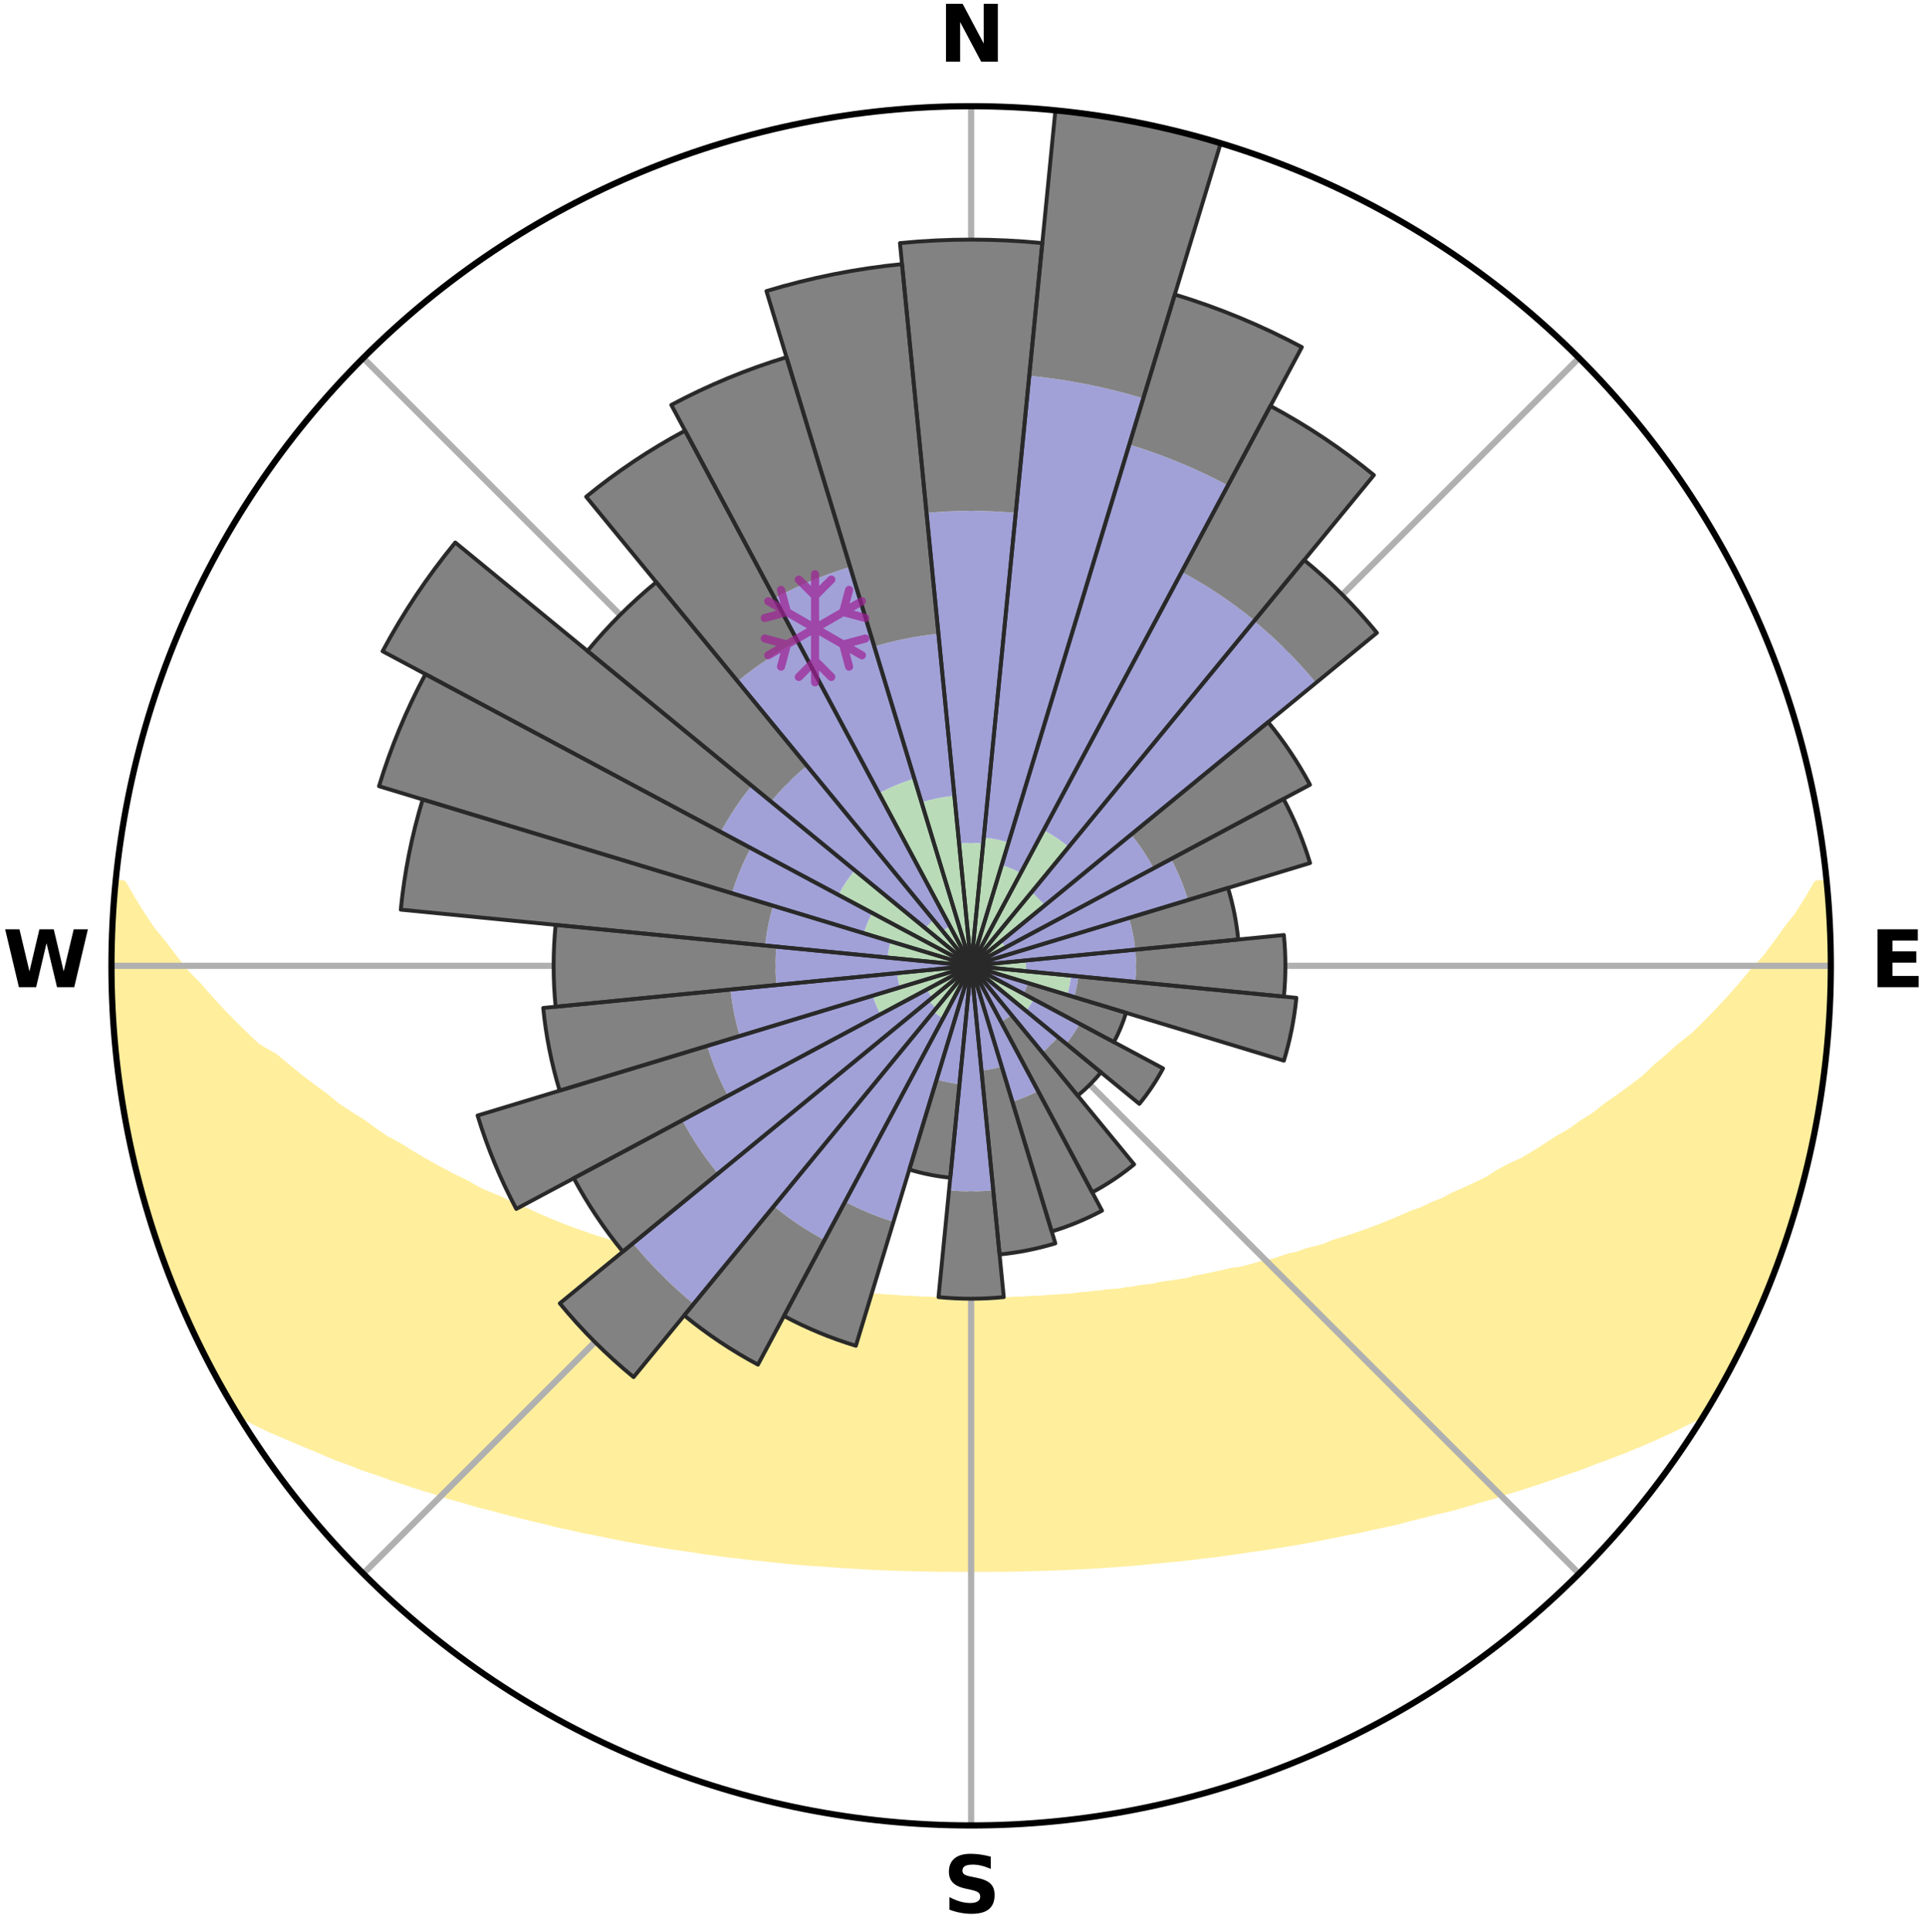 <?xml version="1.0" encoding="utf-8" standalone="no"?>
<!DOCTYPE svg PUBLIC "-//W3C//DTD SVG 1.1//EN"
  "http://www.w3.org/Graphics/SVG/1.1/DTD/svg11.dtd">
<svg xmlns:xlink="http://www.w3.org/1999/xlink" width="248.41pt" height="249.158pt" viewBox="0 0 248.41 249.158" xmlns="http://www.w3.org/2000/svg" version="1.1">
 <title>Ski Rose for Arapahoe Basin Ski Area</title>
 <defs>
  <style type="text/css">*{stroke-linejoin: round; stroke-linecap: butt}</style>
 </defs>
 <g id="figure_1">
  <g id="patch_1">
   <path d="M 0 249.158 
L 248.41 249.158 
L 248.41 0 
L 0 0 
z
" style="fill: #ffffff"/>
  </g>
  <g id="axes_1">
   <g id="patch_2">
    <path d="M 236.135 124.579 
C 236.135 110.018 233.267 95.599 227.695 82.147 
C 222.122 68.695 213.955 56.471 203.659 46.175 
C 193.363 35.879 181.139 27.711 167.687 22.139 
C 154.235 16.567 139.815 13.699 125.255 13.699 
C 110.694 13.699 96.275 16.567 82.823 22.139 
C 69.371 27.711 57.147 35.879 46.851 46.175 
C 36.555 56.471 28.387 68.695 22.815 82.147 
C 17.243 95.599 14.375 110.018 14.375 124.579 
C 14.375 139.14 17.243 153.559 22.815 167.011 
C 28.387 180.463 36.555 192.687 46.851 202.983 
C 57.147 213.279 69.371 221.447 82.823 227.019 
C 96.275 232.591 110.694 235.459 125.255 235.459 
C 139.815 235.459 154.235 232.591 167.687 227.019 
C 181.139 221.447 193.363 213.279 203.659 202.983 
C 213.955 192.687 222.122 180.463 227.695 167.011 
C 233.267 153.559 236.135 139.14 236.135 124.579 
M 125.255 124.579 
C 125.255 124.579 125.255 124.579 125.255 124.579 
C 125.255 124.579 125.255 124.579 125.255 124.579 
C 125.255 124.579 125.255 124.579 125.255 124.579 
C 125.255 124.579 125.255 124.579 125.255 124.579 
C 125.255 124.579 125.255 124.579 125.255 124.579 
C 125.255 124.579 125.255 124.579 125.255 124.579 
C 125.255 124.579 125.255 124.579 125.255 124.579 
C 125.255 124.579 125.255 124.579 125.255 124.579 
C 125.255 124.579 125.255 124.579 125.255 124.579 
C 125.255 124.579 125.255 124.579 125.255 124.579 
C 125.255 124.579 125.255 124.579 125.255 124.579 
C 125.255 124.579 125.255 124.579 125.255 124.579 
C 125.255 124.579 125.255 124.579 125.255 124.579 
C 125.255 124.579 125.255 124.579 125.255 124.579 
C 125.255 124.579 125.255 124.579 125.255 124.579 
C 125.255 124.579 125.255 124.579 125.255 124.579 
z
" style="fill: #ffffff"/>
   </g>
   <g id="PolyCollection_1">
    <defs>
     <path id="mfd561f4a65" d="M 235.575 -135.202 
L 234.377 -135.086 
L 233.209 -133.075 
L 231.973 -131.106 
L 230.451 -129.172 
L 229.114 -127.299 
L 227.738 -125.473 
L 226.091 -123.699 
L 224.647 -121.976 
L 223.172 -120.304 
L 221.669 -118.682 
L 220.141 -117.111 
L 218.589 -115.592 
L 216.781 -114.151 
L 215.188 -112.739 
L 213.577 -111.379 
L 212.18 -110.033 
L 210.537 -108.773 
L 208.881 -107.565 
L 207.215 -106.409 
L 205.764 -105.251 
L 204.08 -104.194 
L 202.61 -103.127 
L 200.914 -102.168 
L 199.432 -101.191 
L 197.945 -100.257 
L 196.454 -99.366 
L 194.753 -98.595 
L 193.261 -97.791 
L 191.973 -96.944 
L 190.481 -96.218 
L 188.992 -95.532 
L 187.508 -94.886 
L 186.219 -94.183 
L 184.744 -93.611 
L 183.461 -92.976 
L 182 -92.474 
L 180.726 -91.904 
L 179.456 -91.365 
L 178.191 -90.855 
L 176.933 -90.374 
L 175.682 -89.922 
L 174.439 -89.497 
L 173.204 -89.099 
L 171.979 -88.727 
L 170.909 -88.264 
L 169.701 -87.941 
L 168.504 -87.641 
L 167.453 -87.246 
L 166.277 -86.989 
L 165.239 -86.635 
L 164.207 -86.301 
L 163.064 -86.104 
L 162.049 -85.806 
L 161.04 -85.527 
L 160.038 -85.264 
L 158.945 -85.133 
L 157.962 -84.902 
L 156.988 -84.685 
L 156.023 -84.482 
L 155.066 -84.292 
L 154.117 -84.115 
L 153.254 -83.841 
L 152.32 -83.689 
L 151.395 -83.548 
L 150.479 -83.417 
L 149.572 -83.296 
L 148.732 -83.083 
L 147.841 -82.981 
L 146.959 -82.887 
L 146.132 -82.705 
L 145.265 -82.627 
L 144.447 -82.465 
L 143.594 -82.401 
L 142.75 -82.341 
L 141.946 -82.206 
L 141.116 -82.157 
L 140.32 -82.037 
L 139.503 -81.997 
L 138.714 -81.893 
L 137.928 -81.796 
L 137.127 -81.769 
L 136.348 -81.685 
L 135.558 -81.663 
L 134.785 -81.592 
L 134.014 -81.527 
L 133.237 -81.512 
L 132.471 -81.459 
L 131.706 -81.412 
L 130.939 -81.402 
L 130.178 -81.365 
L 129.419 -81.335 
L 128.659 -81.328 
L 127.902 -81.306 
L 127.145 -81.291 
L 126.388 -81.287 
L 125.633 -81.279 
L 124.877 -81.28 
L 124.121 -81.288 
L 123.365 -81.294 
L 122.608 -81.311 
L 121.851 -81.334 
L 121.092 -81.342 
L 120.332 -81.374 
L 119.572 -81.412 
L 118.805 -81.424 
L 118.041 -81.472 
L 117.275 -81.526 
L 116.499 -81.543 
L 115.728 -81.608 
L 114.956 -81.68 
L 114.167 -81.704 
L 113.388 -81.789 
L 112.588 -81.818 
L 111.803 -81.915 
L 111.015 -82.021 
L 110.199 -82.062 
L 109.403 -82.182 
L 108.574 -82.233 
L 107.771 -82.369 
L 106.928 -82.43 
L 106.117 -82.584 
L 105.259 -82.658 
L 104.393 -82.737 
L 103.568 -82.919 
L 102.687 -83.014 
L 101.797 -83.117 
L 100.958 -83.331 
L 100.053 -83.453 
L 99.138 -83.584 
L 98.215 -83.726 
L 97.357 -83.988 
L 96.419 -84.153 
L 95.473 -84.331 
L 94.517 -84.521 
L 93.553 -84.724 
L 92.58 -84.942 
L 91.6 -85.174 
L 90.611 -85.421 
L 89.508 -85.568 
L 88.5 -85.848 
L 87.486 -86.145 
L 86.465 -86.461 
L 85.315 -86.677 
L 84.278 -87.031 
L 83.105 -87.288 
L 82.055 -87.682 
L 80.86 -87.983 
L 79.798 -88.421 
L 78.585 -88.768 
L 77.362 -89.14 
L 76.129 -89.538 
L 74.887 -89.962 
L 73.638 -90.415 
L 72.381 -90.895 
L 71.119 -91.404 
L 69.85 -91.943 
L 68.578 -92.513 
L 67.302 -93.113 
L 65.838 -93.648 
L 64.554 -94.315 
L 63.078 -94.922 
L 61.596 -95.568 
L 60.308 -96.339 
L 58.821 -97.061 
L 57.332 -97.824 
L 55.842 -98.627 
L 54.354 -99.472 
L 52.867 -100.359 
L 51.384 -101.288 
L 49.689 -102.196 
L 48.215 -103.214 
L 46.75 -104.276 
L 45.07 -105.328 
L 43.397 -106.432 
L 41.96 -107.632 
L 40.308 -108.835 
L 38.669 -110.09 
L 37.044 -111.396 
L 35.435 -112.754 
L 33.144 -114.084 
L 31.572 -115.558 
L 30.022 -117.084 
L 28.496 -118.661 
L 26.996 -120.289 
L 25.524 -121.968 
L 23.848 -123.694 
L 22.439 -125.476 
L 21.067 -127.307 
L 19.503 -129.196 
L 18.22 -131.126 
L 16.992 -133.1 
L 15.836 -135.115 
L 14.983 -135.197 
L 14.983 -135.197 
L 14.815 -133.271 
L 14.68 -131.342 
L 14.576 -129.411 
L 14.506 -127.479 
L 14.467 -125.546 
L 14.46 -123.612 
L 14.484 -121.678 
L 14.54 -119.745 
L 14.634 -117.813 
L 14.751 -115.882 
L 14.9 -113.953 
L 15.09 -112.027 
L 15.493 -110.129 
L 15.728 -108.21 
L 15.993 -106.295 
L 16.287 -104.383 
L 16.611 -102.475 
L 17.166 -100.616 
L 17.519 -98.714 
L 17.929 -96.823 
L 18.565 -94.991 
L 19.034 -93.115 
L 19.532 -91.245 
L 20.217 -89.434 
L 20.775 -87.581 
L 21.4 -85.749 
L 22.132 -83.958 
L 22.82 -82.149 
L 23.581 -80.37 
L 24.478 -78.652 
L 25.179 -76.845 
L 26.127 -75.156 
L 26.938 -73.398 
L 27.817 -71.675 
L 28.758 -69.984 
L 29.718 -68.304 
L 31.03 -66.838 
L 32.992 -65.801 
L 34.978 -64.826 
L 37.054 -63.961 
L 39.055 -63.093 
L 41.054 -62.273 
L 42.973 -61.442 
L 44.96 -60.709 
L 46.866 -59.961 
L 48.834 -59.309 
L 50.721 -58.637 
L 52.599 -58.002 
L 54.465 -57.402 
L 56.32 -56.837 
L 58.103 -56.244 
L 59.932 -55.743 
L 61.692 -55.213 
L 63.494 -54.772 
L 65.23 -54.299 
L 66.954 -53.854 
L 68.665 -53.435 
L 70.362 -53.042 
L 72.004 -52.615 
L 73.676 -52.269 
L 75.297 -51.889 
L 76.942 -51.587 
L 78.539 -51.249 
L 80.125 -50.933 
L 81.699 -50.636 
L 83.263 -50.358 
L 84.814 -50.097 
L 86.355 -49.854 
L 87.884 -49.625 
L 89.403 -49.413 
L 90.889 -49.17 
L 92.386 -48.985 
L 93.854 -48.772 
L 95.332 -48.615 
L 96.783 -48.429 
L 98.241 -48.294 
L 99.676 -48.132 
L 101.104 -47.983 
L 102.526 -47.846 
L 103.94 -47.72 
L 105.356 -47.635 
L 106.757 -47.529 
L 108.152 -47.432 
L 109.541 -47.344 
L 110.926 -47.265 
L 112.302 -47.174 
L 113.678 -47.115 
L 115.05 -47.063 
L 116.418 -47.018 
L 117.783 -46.982 
L 119.145 -46.952 
L 120.505 -46.922 
L 121.864 -46.909 
L 123.221 -46.902 
L 124.577 -46.902 
L 125.933 -46.903 
L 127.289 -46.903 
L 128.646 -46.91 
L 130.004 -46.924 
L 131.365 -46.945 
L 132.726 -46.984 
L 134.091 -47.022 
L 135.46 -47.066 
L 136.831 -47.119 
L 138.207 -47.179 
L 139.587 -47.247 
L 140.972 -47.325 
L 142.363 -47.411 
L 143.758 -47.506 
L 145.16 -47.612 
L 146.568 -47.727 
L 147.982 -47.854 
L 149.403 -47.991 
L 150.831 -48.14 
L 152.279 -48.265 
L 153.723 -48.438 
L 155.174 -48.624 
L 156.651 -48.781 
L 158.12 -48.995 
L 159.616 -49.18 
L 161.102 -49.424 
L 162.62 -49.636 
L 164.148 -49.865 
L 165.689 -50.108 
L 167.24 -50.37 
L 168.804 -50.648 
L 170.377 -50.946 
L 171.963 -51.261 
L 173.559 -51.6 
L 175.204 -51.902 
L 176.824 -52.281 
L 178.496 -52.627 
L 180.182 -52.996 
L 181.834 -53.449 
L 183.545 -53.868 
L 185.268 -54.313 
L 187.056 -54.725 
L 188.805 -55.226 
L 190.565 -55.756 
L 192.394 -56.258 
L 194.176 -56.851 
L 196.03 -57.415 
L 197.896 -58.016 
L 199.774 -58.65 
L 201.66 -59.323 
L 203.627 -59.974 
L 205.534 -60.722 
L 207.521 -61.454 
L 209.515 -62.23 
L 211.515 -63.05 
L 213.517 -63.918 
L 215.514 -64.838 
L 217.5 -65.812 
L 219.539 -66.801 
L 220.786 -68.307 
L 221.676 -70.027 
L 222.679 -71.682 
L 223.58 -73.394 
L 224.44 -75.127 
L 225.295 -76.862 
L 226.084 -78.629 
L 226.909 -80.379 
L 227.587 -82.192 
L 228.335 -83.975 
L 229.026 -85.781 
L 229.668 -87.604 
L 230.395 -89.4 
L 230.958 -91.251 
L 231.441 -93.125 
L 232.071 -94.956 
L 232.592 -96.82 
L 233.049 -98.7 
L 233.407 -100.602 
L 233.847 -102.486 
L 234.242 -104.379 
L 234.595 -106.282 
L 234.904 -108.192 
L 235.171 -110.108 
L 235.396 -112.03 
L 235.581 -113.956 
L 235.724 -115.885 
L 235.918 -117.811 
L 235.982 -119.745 
L 236.01 -121.679 
L 236.128 -123.611 
L 236.085 -125.546 
L 236.09 -127.481 
L 235.979 -129.413 
L 235.834 -131.342 
L 235.784 -133.278 
L 235.575 -135.202 
z
" style="stroke: #ffee9c"/>
    </defs>
    <g clip-path="url(#p89233c4d3a)">
     <use xlink:href="#mfd561f4a65" x="0" y="249.158" style="fill: #ffee9c; stroke: #ffee9c"/>
    </g>
   </g>
   <g id="matplotlib.axis_1">
    <g id="xtick_1">
     <g id="line2d_1">
      <path d="M 125.255 124.579 
L 125.255 13.699 
" clip-path="url(#p89233c4d3a)" style="fill: none; stroke: #b0b0b0; stroke-width: 0.8; stroke-linecap: square"/>
     </g>
     <g id="text_1">
      <!-- N -->
      <g transform="translate(121.07 7.958) scale(0.1 -0.1)">
       <defs>
        <path id="DejaVuSans-Bold-4e" d="M 588 4666 
L 1931 4666 
L 3628 1466 
L 3628 4666 
L 4769 4666 
L 4769 0 
L 3425 0 
L 1728 3200 
L 1728 0 
L 588 0 
L 588 4666 
z
" transform="scale(0.016)"/>
       </defs>
       <use xlink:href="#DejaVuSans-Bold-4e"/>
      </g>
     </g>
    </g>
    <g id="xtick_2">
     <g id="line2d_2">
      <path d="M 125.255 124.579 
L 203.659 46.175 
" clip-path="url(#p89233c4d3a)" style="fill: none; stroke: #b0b0b0; stroke-width: 0.8; stroke-linecap: square"/>
     </g>
    </g>
    <g id="xtick_3">
     <g id="line2d_3">
      <path d="M 125.255 124.579 
L 236.135 124.579 
" clip-path="url(#p89233c4d3a)" style="fill: none; stroke: #b0b0b0; stroke-width: 0.8; stroke-linecap: square"/>
     </g>
     <g id="text_2">
      <!-- E -->
      <g transform="translate(241.219 127.338) scale(0.1 -0.1)">
       <defs>
        <path id="DejaVuSans-Bold-45" d="M 588 4666 
L 3834 4666 
L 3834 3756 
L 1791 3756 
L 1791 2888 
L 3713 2888 
L 3713 1978 
L 1791 1978 
L 1791 909 
L 3903 909 
L 3903 0 
L 588 0 
L 588 4666 
z
" transform="scale(0.016)"/>
       </defs>
       <use xlink:href="#DejaVuSans-Bold-45"/>
      </g>
     </g>
    </g>
    <g id="xtick_4">
     <g id="line2d_4">
      <path d="M 125.255 124.579 
L 203.659 202.983 
" clip-path="url(#p89233c4d3a)" style="fill: none; stroke: #b0b0b0; stroke-width: 0.8; stroke-linecap: square"/>
     </g>
    </g>
    <g id="xtick_5">
     <g id="line2d_5">
      <path d="M 125.255 124.579 
L 125.255 235.459 
" clip-path="url(#p89233c4d3a)" style="fill: none; stroke: #b0b0b0; stroke-width: 0.8; stroke-linecap: square"/>
     </g>
     <g id="text_3">
      <!-- S -->
      <g transform="translate(121.654 246.718) scale(0.1 -0.1)">
       <defs>
        <path id="DejaVuSans-Bold-53" d="M 3834 4519 
L 3834 3531 
Q 3450 3703 3084 3790 
Q 2719 3878 2394 3878 
Q 1963 3878 1756 3759 
Q 1550 3641 1550 3391 
Q 1550 3203 1689 3098 
Q 1828 2994 2194 2919 
L 2706 2816 
Q 3484 2659 3812 2340 
Q 4141 2022 4141 1434 
Q 4141 663 3683 286 
Q 3225 -91 2284 -91 
Q 1841 -91 1394 -6 
Q 947 78 500 244 
L 500 1259 
Q 947 1022 1364 901 
Q 1781 781 2169 781 
Q 2563 781 2772 912 
Q 2981 1044 2981 1288 
Q 2981 1506 2839 1625 
Q 2697 1744 2272 1838 
L 1806 1941 
Q 1106 2091 782 2419 
Q 459 2747 459 3303 
Q 459 4000 909 4375 
Q 1359 4750 2203 4750 
Q 2588 4750 2994 4692 
Q 3400 4634 3834 4519 
z
" transform="scale(0.016)"/>
       </defs>
       <use xlink:href="#DejaVuSans-Bold-53"/>
      </g>
     </g>
    </g>
    <g id="xtick_6">
     <g id="line2d_6">
      <path d="M 125.255 124.579 
L 46.851 202.983 
" clip-path="url(#p89233c4d3a)" style="fill: none; stroke: #b0b0b0; stroke-width: 0.8; stroke-linecap: square"/>
     </g>
    </g>
    <g id="xtick_7">
     <g id="line2d_7">
      <path d="M 125.255 124.579 
L 14.375 124.579 
" clip-path="url(#p89233c4d3a)" style="fill: none; stroke: #b0b0b0; stroke-width: 0.8; stroke-linecap: square"/>
     </g>
     <g id="text_4">
      <!-- W -->
      <g transform="translate(0.36 127.338) scale(0.1 -0.1)">
       <defs>
        <path id="DejaVuSans-Bold-57" d="M 191 4666 
L 1344 4666 
L 2150 1275 
L 2950 4666 
L 4109 4666 
L 4909 1275 
L 5716 4666 
L 6859 4666 
L 5759 0 
L 4372 0 
L 3525 3547 
L 2688 0 
L 1300 0 
L 191 4666 
z
" transform="scale(0.016)"/>
       </defs>
       <use xlink:href="#DejaVuSans-Bold-57"/>
      </g>
     </g>
    </g>
    <g id="xtick_8">
     <g id="line2d_8">
      <path d="M 125.255 124.579 
L 46.851 46.175 
" clip-path="url(#p89233c4d3a)" style="fill: none; stroke: #b0b0b0; stroke-width: 0.8; stroke-linecap: square"/>
     </g>
    </g>
   </g>
   <g id="matplotlib.axis_2"/>
   <g id="patch_3">
    <path d="M 125.255 124.579 
C 125.255 124.579 125.255 124.579 125.255 124.579 
C 125.255 124.579 125.255 124.579 125.255 124.579 
L 125.255 124.579 
C 125.255 124.579 125.255 124.579 125.255 124.579 
C 125.255 124.579 125.255 124.579 125.255 124.579 
z
" clip-path="url(#p89233c4d3a)" style="fill: #d9d9d9"/>
   </g>
   <g id="patch_4">
    <path d="M 125.255 124.579 
C 125.255 124.579 125.255 124.579 125.255 124.579 
C 125.255 124.579 125.255 124.579 125.255 124.579 
L 125.255 124.579 
C 125.255 124.579 125.255 124.579 125.255 124.579 
C 125.255 124.579 125.255 124.579 125.255 124.579 
z
" clip-path="url(#p89233c4d3a)" style="fill: #d9d9d9"/>
   </g>
   <g id="patch_5">
    <path d="M 125.255 124.579 
C 125.255 124.579 125.255 124.579 125.255 124.579 
C 125.255 124.579 125.255 124.579 125.255 124.579 
L 125.255 124.579 
C 125.255 124.579 125.255 124.579 125.255 124.579 
C 125.255 124.579 125.255 124.579 125.255 124.579 
z
" clip-path="url(#p89233c4d3a)" style="fill: #d9d9d9"/>
   </g>
   <g id="patch_6">
    <path d="M 125.255 124.579 
C 125.255 124.579 125.255 124.579 125.255 124.579 
C 125.255 124.579 125.255 124.579 125.255 124.579 
L 125.255 124.579 
C 125.255 124.579 125.255 124.579 125.255 124.579 
C 125.255 124.579 125.255 124.579 125.255 124.579 
z
" clip-path="url(#p89233c4d3a)" style="fill: #d9d9d9"/>
   </g>
   <g id="patch_7">
    <path d="M 125.255 124.579 
C 125.255 124.579 125.255 124.579 125.255 124.579 
C 125.255 124.579 125.255 124.579 125.255 124.579 
L 125.255 124.579 
C 125.255 124.579 125.255 124.579 125.255 124.579 
C 125.255 124.579 125.255 124.579 125.255 124.579 
z
" clip-path="url(#p89233c4d3a)" style="fill: #d9d9d9"/>
   </g>
   <g id="patch_8">
    <path d="M 125.255 124.579 
C 125.255 124.579 125.255 124.579 125.255 124.579 
C 125.255 124.579 125.255 124.579 125.255 124.579 
L 125.255 124.579 
C 125.255 124.579 125.255 124.579 125.255 124.579 
C 125.255 124.579 125.255 124.579 125.255 124.579 
z
" clip-path="url(#p89233c4d3a)" style="fill: #d9d9d9"/>
   </g>
   <g id="patch_9">
    <path d="M 125.255 124.579 
C 125.255 124.579 125.255 124.579 125.255 124.579 
C 125.255 124.579 125.255 124.579 125.255 124.579 
L 125.255 124.579 
C 125.255 124.579 125.255 124.579 125.255 124.579 
C 125.255 124.579 125.255 124.579 125.255 124.579 
z
" clip-path="url(#p89233c4d3a)" style="fill: #d9d9d9"/>
   </g>
   <g id="patch_10">
    <path d="M 125.255 124.579 
C 125.255 124.579 125.255 124.579 125.255 124.579 
C 125.255 124.579 125.255 124.579 125.255 124.579 
L 125.255 124.579 
C 125.255 124.579 125.255 124.579 125.255 124.579 
C 125.255 124.579 125.255 124.579 125.255 124.579 
z
" clip-path="url(#p89233c4d3a)" style="fill: #d9d9d9"/>
   </g>
   <g id="patch_11">
    <path d="M 125.255 124.579 
C 125.255 124.579 125.255 124.579 125.255 124.579 
C 125.255 124.579 125.255 124.579 125.255 124.579 
L 125.255 124.579 
C 125.255 124.579 125.255 124.579 125.255 124.579 
C 125.255 124.579 125.255 124.579 125.255 124.579 
z
" clip-path="url(#p89233c4d3a)" style="fill: #d9d9d9"/>
   </g>
   <g id="patch_12">
    <path d="M 125.255 124.579 
C 125.255 124.579 125.255 124.579 125.255 124.579 
C 125.255 124.579 125.255 124.579 125.255 124.579 
L 125.255 124.579 
C 125.255 124.579 125.255 124.579 125.255 124.579 
C 125.255 124.579 125.255 124.579 125.255 124.579 
z
" clip-path="url(#p89233c4d3a)" style="fill: #d9d9d9"/>
   </g>
   <g id="patch_13">
    <path d="M 125.255 124.579 
C 125.255 124.579 125.255 124.579 125.255 124.579 
C 125.255 124.579 125.255 124.579 125.255 124.579 
L 125.255 124.579 
C 125.255 124.579 125.255 124.579 125.255 124.579 
C 125.255 124.579 125.255 124.579 125.255 124.579 
z
" clip-path="url(#p89233c4d3a)" style="fill: #d9d9d9"/>
   </g>
   <g id="patch_14">
    <path d="M 125.255 124.579 
C 125.255 124.579 125.255 124.579 125.255 124.579 
C 125.255 124.579 125.255 124.579 125.255 124.579 
L 125.255 124.579 
C 125.255 124.579 125.255 124.579 125.255 124.579 
C 125.255 124.579 125.255 124.579 125.255 124.579 
z
" clip-path="url(#p89233c4d3a)" style="fill: #d9d9d9"/>
   </g>
   <g id="patch_15">
    <path d="M 125.255 124.579 
C 125.255 124.579 125.255 124.579 125.255 124.579 
C 125.255 124.579 125.255 124.579 125.255 124.579 
L 125.255 124.579 
C 125.255 124.579 125.255 124.579 125.255 124.579 
C 125.255 124.579 125.255 124.579 125.255 124.579 
z
" clip-path="url(#p89233c4d3a)" style="fill: #d9d9d9"/>
   </g>
   <g id="patch_16">
    <path d="M 125.255 124.579 
C 125.255 124.579 125.255 124.579 125.255 124.579 
C 125.255 124.579 125.255 124.579 125.255 124.579 
L 125.255 124.579 
C 125.255 124.579 125.255 124.579 125.255 124.579 
C 125.255 124.579 125.255 124.579 125.255 124.579 
z
" clip-path="url(#p89233c4d3a)" style="fill: #d9d9d9"/>
   </g>
   <g id="patch_17">
    <path d="M 125.255 124.579 
C 125.255 124.579 125.255 124.579 125.255 124.579 
C 125.255 124.579 125.255 124.579 125.255 124.579 
L 125.255 124.579 
C 125.255 124.579 125.255 124.579 125.255 124.579 
C 125.255 124.579 125.255 124.579 125.255 124.579 
z
" clip-path="url(#p89233c4d3a)" style="fill: #d9d9d9"/>
   </g>
   <g id="patch_18">
    <path d="M 125.255 124.579 
C 125.255 124.579 125.255 124.579 125.255 124.579 
C 125.255 124.579 125.255 124.579 125.255 124.579 
L 125.255 124.579 
C 125.255 124.579 125.255 124.579 125.255 124.579 
C 125.255 124.579 125.255 124.579 125.255 124.579 
z
" clip-path="url(#p89233c4d3a)" style="fill: #d9d9d9"/>
   </g>
   <g id="patch_19">
    <path d="M 125.255 124.579 
C 125.255 124.579 125.255 124.579 125.255 124.579 
C 125.255 124.579 125.255 124.579 125.255 124.579 
L 125.255 124.579 
C 125.255 124.579 125.255 124.579 125.255 124.579 
C 125.255 124.579 125.255 124.579 125.255 124.579 
z
" clip-path="url(#p89233c4d3a)" style="fill: #d9d9d9"/>
   </g>
   <g id="patch_20">
    <path d="M 125.255 124.579 
C 125.255 124.579 125.255 124.579 125.255 124.579 
C 125.255 124.579 125.255 124.579 125.255 124.579 
L 125.255 124.579 
C 125.255 124.579 125.255 124.579 125.255 124.579 
C 125.255 124.579 125.255 124.579 125.255 124.579 
z
" clip-path="url(#p89233c4d3a)" style="fill: #d9d9d9"/>
   </g>
   <g id="patch_21">
    <path d="M 125.255 124.579 
C 125.255 124.579 125.255 124.579 125.255 124.579 
C 125.255 124.579 125.255 124.579 125.255 124.579 
L 125.255 124.579 
C 125.255 124.579 125.255 124.579 125.255 124.579 
C 125.255 124.579 125.255 124.579 125.255 124.579 
z
" clip-path="url(#p89233c4d3a)" style="fill: #d9d9d9"/>
   </g>
   <g id="patch_22">
    <path d="M 125.255 124.579 
C 125.255 124.579 125.255 124.579 125.255 124.579 
C 125.255 124.579 125.255 124.579 125.255 124.579 
L 125.255 124.579 
C 125.255 124.579 125.255 124.579 125.255 124.579 
C 125.255 124.579 125.255 124.579 125.255 124.579 
z
" clip-path="url(#p89233c4d3a)" style="fill: #d9d9d9"/>
   </g>
   <g id="patch_23">
    <path d="M 125.255 124.579 
C 125.255 124.579 125.255 124.579 125.255 124.579 
C 125.255 124.579 125.255 124.579 125.255 124.579 
L 125.255 124.579 
C 125.255 124.579 125.255 124.579 125.255 124.579 
C 125.255 124.579 125.255 124.579 125.255 124.579 
z
" clip-path="url(#p89233c4d3a)" style="fill: #d9d9d9"/>
   </g>
   <g id="patch_24">
    <path d="M 125.255 124.579 
C 125.255 124.579 125.255 124.579 125.255 124.579 
C 125.255 124.579 125.255 124.579 125.255 124.579 
L 125.255 124.579 
C 125.255 124.579 125.255 124.579 125.255 124.579 
C 125.255 124.579 125.255 124.579 125.255 124.579 
z
" clip-path="url(#p89233c4d3a)" style="fill: #d9d9d9"/>
   </g>
   <g id="patch_25">
    <path d="M 125.255 124.579 
C 125.255 124.579 125.255 124.579 125.255 124.579 
C 125.255 124.579 125.255 124.579 125.255 124.579 
L 125.255 124.579 
C 125.255 124.579 125.255 124.579 125.255 124.579 
C 125.255 124.579 125.255 124.579 125.255 124.579 
z
" clip-path="url(#p89233c4d3a)" style="fill: #d9d9d9"/>
   </g>
   <g id="patch_26">
    <path d="M 125.255 124.579 
C 125.255 124.579 125.255 124.579 125.255 124.579 
C 125.255 124.579 125.255 124.579 125.255 124.579 
L 125.255 124.579 
C 125.255 124.579 125.255 124.579 125.255 124.579 
C 125.255 124.579 125.255 124.579 125.255 124.579 
z
" clip-path="url(#p89233c4d3a)" style="fill: #d9d9d9"/>
   </g>
   <g id="patch_27">
    <path d="M 125.255 124.579 
C 125.255 124.579 125.255 124.579 125.255 124.579 
C 125.255 124.579 125.255 124.579 125.255 124.579 
L 125.255 124.579 
C 125.255 124.579 125.255 124.579 125.255 124.579 
C 125.255 124.579 125.255 124.579 125.255 124.579 
z
" clip-path="url(#p89233c4d3a)" style="fill: #d9d9d9"/>
   </g>
   <g id="patch_28">
    <path d="M 125.255 124.579 
C 125.255 124.579 125.255 124.579 125.255 124.579 
C 125.255 124.579 125.255 124.579 125.255 124.579 
L 125.255 124.579 
C 125.255 124.579 125.255 124.579 125.255 124.579 
C 125.255 124.579 125.255 124.579 125.255 124.579 
z
" clip-path="url(#p89233c4d3a)" style="fill: #d9d9d9"/>
   </g>
   <g id="patch_29">
    <path d="M 125.255 124.579 
C 125.255 124.579 125.255 124.579 125.255 124.579 
C 125.255 124.579 125.255 124.579 125.255 124.579 
L 125.255 124.579 
C 125.255 124.579 125.255 124.579 125.255 124.579 
C 125.255 124.579 125.255 124.579 125.255 124.579 
z
" clip-path="url(#p89233c4d3a)" style="fill: #d9d9d9"/>
   </g>
   <g id="patch_30">
    <path d="M 125.255 124.579 
C 125.255 124.579 125.255 124.579 125.255 124.579 
C 125.255 124.579 125.255 124.579 125.255 124.579 
L 125.255 124.579 
C 125.255 124.579 125.255 124.579 125.255 124.579 
C 125.255 124.579 125.255 124.579 125.255 124.579 
z
" clip-path="url(#p89233c4d3a)" style="fill: #d9d9d9"/>
   </g>
   <g id="patch_31">
    <path d="M 125.255 124.579 
C 125.255 124.579 125.255 124.579 125.255 124.579 
C 125.255 124.579 125.255 124.579 125.255 124.579 
L 125.255 124.579 
C 125.255 124.579 125.255 124.579 125.255 124.579 
C 125.255 124.579 125.255 124.579 125.255 124.579 
z
" clip-path="url(#p89233c4d3a)" style="fill: #d9d9d9"/>
   </g>
   <g id="patch_32">
    <path d="M 125.255 124.579 
C 125.255 124.579 125.255 124.579 125.255 124.579 
C 125.255 124.579 125.255 124.579 125.255 124.579 
L 125.255 124.579 
C 125.255 124.579 125.255 124.579 125.255 124.579 
C 125.255 124.579 125.255 124.579 125.255 124.579 
z
" clip-path="url(#p89233c4d3a)" style="fill: #d9d9d9"/>
   </g>
   <g id="patch_33">
    <path d="M 125.255 124.579 
C 125.255 124.579 125.255 124.579 125.255 124.579 
C 125.255 124.579 125.255 124.579 125.255 124.579 
L 125.255 124.579 
C 125.255 124.579 125.255 124.579 125.255 124.579 
C 125.255 124.579 125.255 124.579 125.255 124.579 
z
" clip-path="url(#p89233c4d3a)" style="fill: #d9d9d9"/>
   </g>
   <g id="patch_34">
    <path d="M 125.255 124.579 
C 125.255 124.579 125.255 124.579 125.255 124.579 
C 125.255 124.579 125.255 124.579 125.255 124.579 
L 125.255 124.579 
C 125.255 124.579 125.255 124.579 125.255 124.579 
C 125.255 124.579 125.255 124.579 125.255 124.579 
z
" clip-path="url(#p89233c4d3a)" style="fill: #d9d9d9"/>
   </g>
   <g id="patch_35">
    <path d="M 125.255 124.579 
C 125.255 124.579 125.255 124.579 125.255 124.579 
C 125.255 124.579 125.255 124.579 125.255 124.579 
L 126.809 108.799 
C 126.293 108.748 125.774 108.723 125.255 108.723 
C 124.736 108.723 124.217 108.748 123.701 108.799 
z
" clip-path="url(#p89233c4d3a)" style="fill: #badbb8"/>
   </g>
   <g id="patch_36">
    <path d="M 125.255 124.579 
C 125.255 124.579 125.255 124.579 125.255 124.579 
C 125.255 124.579 125.255 124.579 125.255 124.579 
L 130.082 108.665 
C 129.561 108.507 129.033 108.375 128.499 108.268 
C 127.965 108.162 127.427 108.082 126.885 108.029 
z
" clip-path="url(#p89233c4d3a)" style="fill: #badbb8"/>
   </g>
   <g id="patch_37">
    <path d="M 125.255 124.579 
C 125.255 124.579 125.255 124.579 125.255 124.579 
C 125.255 124.579 125.255 124.579 125.255 124.579 
L 131.656 112.604 
C 131.264 112.394 130.862 112.204 130.451 112.034 
C 130.04 111.864 129.622 111.714 129.196 111.585 
z
" clip-path="url(#p89233c4d3a)" style="fill: #badbb8"/>
   </g>
   <g id="patch_38">
    <path d="M 125.255 124.579 
C 125.255 124.579 125.255 124.579 125.255 124.579 
C 125.255 124.579 125.255 124.579 125.255 124.579 
L 137.845 109.237 
C 137.343 108.825 136.821 108.438 136.281 108.077 
C 135.741 107.716 135.183 107.382 134.61 107.076 
z
" clip-path="url(#p89233c4d3a)" style="fill: #badbb8"/>
   </g>
   <g id="patch_39">
    <path d="M 125.255 124.579 
C 125.255 124.579 125.255 124.579 125.255 124.579 
C 125.255 124.579 125.255 124.579 125.255 124.579 
L 134.749 116.787 
C 134.494 116.477 134.224 116.179 133.94 115.894 
C 133.655 115.61 133.357 115.34 133.047 115.085 
z
" clip-path="url(#p89233c4d3a)" style="fill: #badbb8"/>
   </g>
   <g id="patch_40">
    <path d="M 125.255 124.579 
C 125.255 124.579 125.255 124.579 125.255 124.579 
C 125.255 124.579 125.255 124.579 125.255 124.579 
L 129.677 122.215 
C 129.6 122.071 129.515 121.93 129.424 121.793 
C 129.333 121.657 129.235 121.525 129.131 121.398 
z
" clip-path="url(#p89233c4d3a)" style="fill: #badbb8"/>
   </g>
   <g id="patch_41">
    <path d="M 125.255 124.579 
C 125.255 124.579 125.255 124.579 125.255 124.579 
C 125.255 124.579 125.255 124.579 125.255 124.579 
L 125.255 124.579 
C 125.255 124.579 125.255 124.579 125.255 124.579 
C 125.255 124.579 125.255 124.579 125.255 124.579 
z
" clip-path="url(#p89233c4d3a)" style="fill: #badbb8"/>
   </g>
   <g id="patch_42">
    <path d="M 125.255 124.579 
C 125.255 124.579 125.255 124.579 125.255 124.579 
C 125.255 124.579 125.255 124.579 125.255 124.579 
L 125.255 124.579 
C 125.255 124.579 125.255 124.579 125.255 124.579 
C 125.255 124.579 125.255 124.579 125.255 124.579 
z
" clip-path="url(#p89233c4d3a)" style="fill: #badbb8"/>
   </g>
   <g id="patch_43">
    <path d="M 125.255 124.579 
C 125.255 124.579 125.255 124.579 125.255 124.579 
C 125.255 124.579 125.255 124.579 125.255 124.579 
L 132.312 125.274 
C 132.335 125.043 132.346 124.811 132.346 124.579 
C 132.346 124.347 132.335 124.115 132.312 123.884 
z
" clip-path="url(#p89233c4d3a)" style="fill: #badbb8"/>
   </g>
   <g id="patch_44">
    <path d="M 125.255 124.579 
C 125.255 124.579 125.255 124.579 125.255 124.579 
C 125.255 124.579 125.255 124.579 125.255 124.579 
L 137.644 128.337 
C 137.767 127.932 137.87 127.52 137.953 127.105 
C 138.035 126.689 138.097 126.27 138.139 125.848 
z
" clip-path="url(#p89233c4d3a)" style="fill: #badbb8"/>
   </g>
   <g id="patch_45">
    <path d="M 125.255 124.579 
C 125.255 124.579 125.255 124.579 125.255 124.579 
C 125.255 124.579 125.255 124.579 125.255 124.579 
L 125.255 124.579 
C 125.255 124.579 125.255 124.579 125.255 124.579 
C 125.255 124.579 125.255 124.579 125.255 124.579 
z
" clip-path="url(#p89233c4d3a)" style="fill: #badbb8"/>
   </g>
   <g id="patch_46">
    <path d="M 125.255 124.579 
C 125.255 124.579 125.255 124.579 125.255 124.579 
C 125.255 124.579 125.255 124.579 125.255 124.579 
L 132.331 130.387 
C 132.522 130.155 132.7 129.914 132.867 129.665 
C 133.033 129.416 133.187 129.159 133.328 128.894 
z
" clip-path="url(#p89233c4d3a)" style="fill: #badbb8"/>
   </g>
   <g id="patch_47">
    <path d="M 125.255 124.579 
C 125.255 124.579 125.255 124.579 125.255 124.579 
C 125.255 124.579 125.255 124.579 125.255 124.579 
L 125.255 124.579 
C 125.255 124.579 125.255 124.579 125.255 124.579 
C 125.255 124.579 125.255 124.579 125.255 124.579 
z
" clip-path="url(#p89233c4d3a)" style="fill: #badbb8"/>
   </g>
   <g id="patch_48">
    <path d="M 125.255 124.579 
C 125.255 124.579 125.255 124.579 125.255 124.579 
C 125.255 124.579 125.255 124.579 125.255 124.579 
L 125.255 124.579 
C 125.255 124.579 125.255 124.579 125.255 124.579 
C 125.255 124.579 125.255 124.579 125.255 124.579 
z
" clip-path="url(#p89233c4d3a)" style="fill: #badbb8"/>
   </g>
   <g id="patch_49">
    <path d="M 125.255 124.579 
C 125.255 124.579 125.255 124.579 125.255 124.579 
C 125.255 124.579 125.255 124.579 125.255 124.579 
L 125.255 124.579 
C 125.255 124.579 125.255 124.579 125.255 124.579 
C 125.255 124.579 125.255 124.579 125.255 124.579 
z
" clip-path="url(#p89233c4d3a)" style="fill: #badbb8"/>
   </g>
   <g id="patch_50">
    <path d="M 125.255 124.579 
C 125.255 124.579 125.255 124.579 125.255 124.579 
C 125.255 124.579 125.255 124.579 125.255 124.579 
L 125.255 124.579 
C 125.255 124.579 125.255 124.579 125.255 124.579 
C 125.255 124.579 125.255 124.579 125.255 124.579 
z
" clip-path="url(#p89233c4d3a)" style="fill: #badbb8"/>
   </g>
   <g id="patch_51">
    <path d="M 125.255 124.579 
C 125.255 124.579 125.255 124.579 125.255 124.579 
C 125.255 124.579 125.255 124.579 125.255 124.579 
L 125.255 124.579 
C 125.255 124.579 125.255 124.579 125.255 124.579 
C 125.255 124.579 125.255 124.579 125.255 124.579 
z
" clip-path="url(#p89233c4d3a)" style="fill: #badbb8"/>
   </g>
   <g id="patch_52">
    <path d="M 125.255 124.579 
C 125.255 124.579 125.255 124.579 125.255 124.579 
C 125.255 124.579 125.255 124.579 125.255 124.579 
L 125.255 124.579 
C 125.255 124.579 125.255 124.579 125.255 124.579 
C 125.255 124.579 125.255 124.579 125.255 124.579 
z
" clip-path="url(#p89233c4d3a)" style="fill: #badbb8"/>
   </g>
   <g id="patch_53">
    <path d="M 125.255 124.579 
C 125.255 124.579 125.255 124.579 125.255 124.579 
C 125.255 124.579 125.255 124.579 125.255 124.579 
L 125.255 124.579 
C 125.255 124.579 125.255 124.579 125.255 124.579 
C 125.255 124.579 125.255 124.579 125.255 124.579 
z
" clip-path="url(#p89233c4d3a)" style="fill: #badbb8"/>
   </g>
   <g id="patch_54">
    <path d="M 125.255 124.579 
C 125.255 124.579 125.255 124.579 125.255 124.579 
C 125.255 124.579 125.255 124.579 125.255 124.579 
L 120.396 130.5 
C 120.59 130.659 120.791 130.808 121 130.948 
C 121.208 131.087 121.423 131.216 121.644 131.334 
z
" clip-path="url(#p89233c4d3a)" style="fill: #badbb8"/>
   </g>
   <g id="patch_55">
    <path d="M 125.255 124.579 
C 125.255 124.579 125.255 124.579 125.255 124.579 
C 125.255 124.579 125.255 124.579 125.255 124.579 
L 119.773 129.078 
C 119.921 129.257 120.077 129.429 120.241 129.593 
C 120.405 129.757 120.577 129.913 120.756 130.061 
z
" clip-path="url(#p89233c4d3a)" style="fill: #badbb8"/>
   </g>
   <g id="patch_56">
    <path d="M 125.255 124.579 
C 125.255 124.579 125.255 124.579 125.255 124.579 
C 125.255 124.579 125.255 124.579 125.255 124.579 
L 119.546 127.631 
C 119.646 127.817 119.755 127.999 119.873 128.175 
C 119.99 128.352 120.117 128.522 120.251 128.686 
z
" clip-path="url(#p89233c4d3a)" style="fill: #badbb8"/>
   </g>
   <g id="patch_57">
    <path d="M 125.255 124.579 
C 125.255 124.579 125.255 124.579 125.255 124.579 
C 125.255 124.579 125.255 124.579 125.255 124.579 
L 112.56 128.43 
C 112.686 128.846 112.832 129.255 112.998 129.656 
C 113.165 130.057 113.35 130.45 113.555 130.833 
z
" clip-path="url(#p89233c4d3a)" style="fill: #badbb8"/>
   </g>
   <g id="patch_58">
    <path d="M 125.255 124.579 
C 125.255 124.579 125.255 124.579 125.255 124.579 
C 125.255 124.579 125.255 124.579 125.255 124.579 
L 115.7 125.52 
C 115.73 125.833 115.777 126.144 115.838 126.452 
C 115.899 126.76 115.976 127.065 116.067 127.366 
z
" clip-path="url(#p89233c4d3a)" style="fill: #badbb8"/>
   </g>
   <g id="patch_59">
    <path d="M 125.255 124.579 
C 125.255 124.579 125.255 124.579 125.255 124.579 
C 125.255 124.579 125.255 124.579 125.255 124.579 
L 125.255 124.579 
C 125.255 124.579 125.255 124.579 125.255 124.579 
C 125.255 124.579 125.255 124.579 125.255 124.579 
z
" clip-path="url(#p89233c4d3a)" style="fill: #badbb8"/>
   </g>
   <g id="patch_60">
    <path d="M 125.255 124.579 
C 125.255 124.579 125.255 124.579 125.255 124.579 
C 125.255 124.579 125.255 124.579 125.255 124.579 
L 114.889 121.435 
C 114.787 121.774 114.7 122.118 114.631 122.466 
C 114.562 122.814 114.51 123.165 114.475 123.517 
z
" clip-path="url(#p89233c4d3a)" style="fill: #badbb8"/>
   </g>
   <g id="patch_61">
    <path d="M 125.255 124.579 
C 125.255 124.579 125.255 124.579 125.255 124.579 
C 125.255 124.579 125.255 124.579 125.255 124.579 
L 112.489 117.756 
C 112.266 118.174 112.063 118.602 111.882 119.04 
C 111.701 119.478 111.541 119.924 111.403 120.377 
z
" clip-path="url(#p89233c4d3a)" style="fill: #badbb8"/>
   </g>
   <g id="patch_62">
    <path d="M 125.255 124.579 
C 125.255 124.579 125.255 124.579 125.255 124.579 
C 125.255 124.579 125.255 124.579 125.255 124.579 
L 110.243 112.259 
C 109.84 112.751 109.461 113.261 109.108 113.79 
C 108.755 114.319 108.428 114.864 108.128 115.425 
z
" clip-path="url(#p89233c4d3a)" style="fill: #badbb8"/>
   </g>
   <g id="patch_63">
    <path d="M 125.255 124.579 
C 125.255 124.579 125.255 124.579 125.255 124.579 
C 125.255 124.579 125.255 124.579 125.255 124.579 
L 120.396 118.658 
C 120.202 118.817 120.016 118.986 119.839 119.163 
C 119.662 119.34 119.493 119.526 119.334 119.72 
z
" clip-path="url(#p89233c4d3a)" style="fill: #badbb8"/>
   </g>
   <g id="patch_64">
    <path d="M 125.255 124.579 
C 125.255 124.579 125.255 124.579 125.255 124.579 
C 125.255 124.579 125.255 124.579 125.255 124.579 
L 122.526 119.473 
C 122.358 119.562 122.196 119.66 122.038 119.765 
C 121.881 119.87 121.728 119.983 121.582 120.103 
z
" clip-path="url(#p89233c4d3a)" style="fill: #badbb8"/>
   </g>
   <g id="patch_65">
    <path d="M 125.255 124.579 
C 125.255 124.579 125.255 124.579 125.255 124.579 
C 125.255 124.579 125.255 124.579 125.255 124.579 
L 117.929 100.428 
C 117.138 100.668 116.36 100.947 115.597 101.263 
C 114.834 101.579 114.087 101.932 113.358 102.322 
z
" clip-path="url(#p89233c4d3a)" style="fill: #badbb8"/>
   </g>
   <g id="patch_66">
    <path d="M 125.255 124.579 
C 125.255 124.579 125.255 124.579 125.255 124.579 
C 125.255 124.579 125.255 124.579 125.255 124.579 
L 123.094 102.638 
C 122.376 102.709 121.661 102.815 120.954 102.956 
C 120.246 103.096 119.545 103.272 118.855 103.481 
z
" clip-path="url(#p89233c4d3a)" style="fill: #badbb8"/>
   </g>
   <g id="patch_67">
    <path d="M 123.701 108.799 
C 124.217 108.748 124.736 108.723 125.255 108.723 
C 125.774 108.723 126.293 108.748 126.809 108.799 
L 131.007 66.172 
C 129.096 65.984 127.176 65.89 125.255 65.89 
C 123.334 65.89 121.414 65.984 119.502 66.172 
z
" clip-path="url(#p89233c4d3a)" style="fill: #a1a1d8"/>
   </g>
   <g id="patch_68">
    <path d="M 126.885 108.029 
C 127.427 108.082 127.965 108.162 128.499 108.268 
C 129.033 108.375 129.561 108.507 130.082 108.665 
L 147.457 51.389 
C 145.061 50.663 142.631 50.054 140.176 49.565 
C 137.721 49.077 135.243 48.71 132.752 48.464 
z
" clip-path="url(#p89233c4d3a)" style="fill: #a1a1d8"/>
   </g>
   <g id="patch_69">
    <path d="M 129.196 111.585 
C 129.622 111.714 130.04 111.864 130.451 112.034 
C 130.862 112.204 131.264 112.394 131.656 112.604 
L 158.374 62.617 
C 156.346 61.533 154.266 60.549 152.141 59.669 
C 150.017 58.789 147.85 58.014 145.65 57.346 
z
" clip-path="url(#p89233c4d3a)" style="fill: #a1a1d8"/>
   </g>
   <g id="patch_70">
    <path d="M 134.61 107.076 
C 135.183 107.382 135.741 107.716 136.281 108.077 
C 136.821 108.438 137.343 108.825 137.845 109.237 
L 161.801 80.047 
C 160.344 78.851 158.828 77.727 157.26 76.679 
C 155.693 75.632 154.074 74.662 152.411 73.773 
z
" clip-path="url(#p89233c4d3a)" style="fill: #a1a1d8"/>
   </g>
   <g id="patch_71">
    <path d="M 133.047 115.085 
C 133.357 115.34 133.655 115.61 133.94 115.894 
C 134.224 116.179 134.494 116.477 134.749 116.787 
L 169.73 88.079 
C 168.536 86.623 167.27 85.227 165.939 83.895 
C 164.607 82.564 163.211 81.298 161.755 80.103 
z
" clip-path="url(#p89233c4d3a)" style="fill: #a1a1d8"/>
   </g>
   <g id="patch_72">
    <path d="M 129.131 121.398 
C 129.235 121.525 129.333 121.657 129.424 121.793 
C 129.515 121.93 129.6 122.071 129.677 122.215 
L 148.793 111.998 
C 148.381 111.227 147.932 110.477 147.447 109.751 
C 146.961 109.025 146.441 108.322 145.886 107.647 
z
" clip-path="url(#p89233c4d3a)" style="fill: #a1a1d8"/>
   </g>
   <g id="patch_73">
    <path d="M 125.255 124.579 
C 125.255 124.579 125.255 124.579 125.255 124.579 
C 125.255 124.579 125.255 124.579 125.255 124.579 
L 153.233 116.092 
C 152.955 115.176 152.633 114.275 152.267 113.39 
C 151.9 112.506 151.491 111.641 151.04 110.797 
z
" clip-path="url(#p89233c4d3a)" style="fill: #a1a1d8"/>
   </g>
   <g id="patch_74">
    <path d="M 125.255 124.579 
C 125.255 124.579 125.255 124.579 125.255 124.579 
C 125.255 124.579 125.255 124.579 125.255 124.579 
L 146.426 122.494 
C 146.357 121.801 146.255 121.112 146.119 120.429 
C 145.984 119.746 145.814 119.07 145.612 118.404 
z
" clip-path="url(#p89233c4d3a)" style="fill: #a1a1d8"/>
   </g>
   <g id="patch_75">
    <path d="M 132.312 123.884 
C 132.335 124.115 132.346 124.347 132.346 124.579 
C 132.346 124.811 132.335 125.043 132.312 125.274 
L 146.426 126.664 
C 146.494 125.971 146.528 125.275 146.528 124.579 
C 146.528 123.883 146.494 123.187 146.426 122.494 
z
" clip-path="url(#p89233c4d3a)" style="fill: #a1a1d8"/>
   </g>
   <g id="patch_76">
    <path d="M 138.139 125.848 
C 138.097 126.27 138.035 126.689 137.953 127.105 
C 137.87 127.52 137.767 127.932 137.644 128.337 
L 138.541 128.609 
C 138.673 128.174 138.783 127.733 138.872 127.288 
C 138.96 126.842 139.027 126.392 139.072 125.94 
z
" clip-path="url(#p89233c4d3a)" style="fill: #a1a1d8"/>
   </g>
   <g id="patch_77">
    <path d="M 125.255 124.579 
C 125.255 124.579 125.255 124.579 125.255 124.579 
C 125.255 124.579 125.255 124.579 125.255 124.579 
L 132.01 128.19 
C 132.128 127.969 132.235 127.742 132.331 127.51 
C 132.427 127.279 132.512 127.042 132.584 126.802 
z
" clip-path="url(#p89233c4d3a)" style="fill: #a1a1d8"/>
   </g>
   <g id="patch_78">
    <path d="M 133.328 128.894 
C 133.187 129.159 133.033 129.416 132.867 129.665 
C 132.7 129.914 132.522 130.155 132.331 130.387 
L 137.512 134.638 
C 137.841 134.237 138.15 133.82 138.439 133.388 
C 138.727 132.957 138.994 132.511 139.239 132.054 
z
" clip-path="url(#p89233c4d3a)" style="fill: #a1a1d8"/>
   </g>
   <g id="patch_79">
    <path d="M 125.255 124.579 
C 125.255 124.579 125.255 124.579 125.255 124.579 
C 125.255 124.579 125.255 124.579 125.255 124.579 
L 134.437 135.768 
C 134.804 135.468 135.155 135.149 135.49 134.814 
C 135.825 134.479 136.143 134.128 136.444 133.762 
z
" clip-path="url(#p89233c4d3a)" style="fill: #a1a1d8"/>
   </g>
   <g id="patch_80">
    <path d="M 125.255 124.579 
C 125.255 124.579 125.255 124.579 125.255 124.579 
C 125.255 124.579 125.255 124.579 125.255 124.579 
L 129.115 131.8 
C 129.351 131.674 129.581 131.536 129.804 131.387 
C 130.027 131.238 130.242 131.079 130.449 130.909 
z
" clip-path="url(#p89233c4d3a)" style="fill: #a1a1d8"/>
   </g>
   <g id="patch_81">
    <path d="M 125.255 124.579 
C 125.255 124.579 125.255 124.579 125.255 124.579 
C 125.255 124.579 125.255 124.579 125.255 124.579 
L 130.57 142.1 
C 131.143 141.926 131.708 141.724 132.261 141.495 
C 132.815 141.265 133.357 141.009 133.886 140.726 
z
" clip-path="url(#p89233c4d3a)" style="fill: #a1a1d8"/>
   </g>
   <g id="patch_82">
    <path d="M 125.255 124.579 
C 125.255 124.579 125.255 124.579 125.255 124.579 
C 125.255 124.579 125.255 124.579 125.255 124.579 
L 126.586 138.092 
C 127.028 138.049 127.468 137.983 127.904 137.897 
C 128.34 137.81 128.771 137.702 129.196 137.573 
z
" clip-path="url(#p89233c4d3a)" style="fill: #a1a1d8"/>
   </g>
   <g id="patch_83">
    <path d="M 125.255 124.579 
C 125.255 124.579 125.255 124.579 125.255 124.579 
C 125.255 124.579 125.255 124.579 125.255 124.579 
L 122.403 153.533 
C 123.351 153.626 124.303 153.673 125.255 153.673 
C 126.207 153.673 127.159 153.626 128.107 153.533 
z
" clip-path="url(#p89233c4d3a)" style="fill: #a1a1d8"/>
   </g>
   <g id="patch_84">
    <path d="M 125.255 124.579 
C 125.255 124.579 125.255 124.579 125.255 124.579 
C 125.255 124.579 125.255 124.579 125.255 124.579 
L 120.808 139.238 
C 121.288 139.384 121.775 139.505 122.266 139.603 
C 122.758 139.701 123.254 139.775 123.753 139.824 
z
" clip-path="url(#p89233c4d3a)" style="fill: #a1a1d8"/>
   </g>
   <g id="patch_85">
    <path d="M 125.255 124.579 
C 125.255 124.579 125.255 124.579 125.255 124.579 
C 125.255 124.579 125.255 124.579 125.255 124.579 
L 108.993 155.003 
C 109.989 155.535 111.01 156.018 112.053 156.45 
C 113.097 156.882 114.16 157.263 115.241 157.591 
z
" clip-path="url(#p89233c4d3a)" style="fill: #a1a1d8"/>
   </g>
   <g id="patch_86">
    <path d="M 121.644 131.334 
C 121.423 131.216 121.208 131.087 121 130.948 
C 120.791 130.808 120.59 130.659 120.396 130.5 
L 99.807 155.587 
C 100.822 156.42 101.877 157.203 102.969 157.932 
C 104.061 158.662 105.188 159.337 106.346 159.956 
z
" clip-path="url(#p89233c4d3a)" style="fill: #a1a1d8"/>
   </g>
   <g id="patch_87">
    <path d="M 120.756 130.061 
C 120.577 129.913 120.405 129.757 120.241 129.593 
C 120.077 129.429 119.921 129.257 119.773 129.078 
L 81.632 160.38 
C 82.804 161.807 84.045 163.177 85.351 164.483 
C 86.657 165.789 88.027 167.03 89.454 168.202 
z
" clip-path="url(#p89233c4d3a)" style="fill: #a1a1d8"/>
   </g>
   <g id="patch_88">
    <path d="M 120.251 128.686 
C 120.117 128.522 119.99 128.352 119.873 128.175 
C 119.755 127.999 119.646 127.817 119.546 127.631 
L 87.994 144.496 
C 88.645 145.715 89.357 146.902 90.125 148.052 
C 90.893 149.202 91.718 150.313 92.595 151.382 
z
" clip-path="url(#p89233c4d3a)" style="fill: #a1a1d8"/>
   </g>
   <g id="patch_89">
    <path d="M 113.555 130.833 
C 113.35 130.45 113.165 130.057 112.998 129.656 
C 112.832 129.255 112.686 128.846 112.56 128.43 
L 91.213 134.906 
C 91.551 136.02 91.944 137.117 92.389 138.192 
C 92.835 139.268 93.333 140.321 93.882 141.348 
z
" clip-path="url(#p89233c4d3a)" style="fill: #a1a1d8"/>
   </g>
   <g id="patch_90">
    <path d="M 116.067 127.366 
C 115.976 127.065 115.899 126.76 115.838 126.452 
C 115.777 126.144 115.73 125.833 115.7 125.52 
L 94.226 127.635 
C 94.326 128.651 94.475 129.661 94.675 130.662 
C 94.874 131.663 95.122 132.653 95.418 133.63 
z
" clip-path="url(#p89233c4d3a)" style="fill: #a1a1d8"/>
   </g>
   <g id="patch_91">
    <path d="M 125.255 124.579 
C 125.255 124.579 125.255 124.579 125.255 124.579 
C 125.255 124.579 125.255 124.579 125.255 124.579 
L 100.139 122.105 
C 100.058 122.927 100.017 123.753 100.017 124.579 
C 100.017 125.405 100.058 126.231 100.139 127.053 
z
" clip-path="url(#p89233c4d3a)" style="fill: #a1a1d8"/>
   </g>
   <g id="patch_92">
    <path d="M 114.475 123.517 
C 114.51 123.165 114.562 122.814 114.631 122.466 
C 114.7 122.118 114.787 121.774 114.889 121.435 
L 99.714 116.831 
C 99.461 117.667 99.248 118.515 99.078 119.372 
C 98.907 120.229 98.779 121.094 98.693 121.963 
z
" clip-path="url(#p89233c4d3a)" style="fill: #a1a1d8"/>
   </g>
   <g id="patch_93">
    <path d="M 111.403 120.377 
C 111.541 119.924 111.701 119.478 111.882 119.04 
C 112.063 118.602 112.266 118.174 112.489 117.756 
L 96.825 109.383 
C 96.327 110.313 95.876 111.268 95.472 112.243 
C 95.068 113.217 94.713 114.212 94.406 115.221 
z
" clip-path="url(#p89233c4d3a)" style="fill: #a1a1d8"/>
   </g>
   <g id="patch_94">
    <path d="M 108.128 115.425 
C 108.428 114.864 108.755 114.319 109.108 113.79 
C 109.461 113.261 109.84 112.751 110.243 112.259 
L 96.949 101.349 
C 96.188 102.275 95.474 103.238 94.808 104.235 
C 94.142 105.232 93.525 106.26 92.96 107.317 
z
" clip-path="url(#p89233c4d3a)" style="fill: #a1a1d8"/>
   </g>
   <g id="patch_95">
    <path d="M 119.334 119.72 
C 119.493 119.526 119.662 119.34 119.839 119.163 
C 120.016 118.986 120.202 118.817 120.396 118.658 
L 104.075 98.771 
C 103.23 99.465 102.42 100.199 101.647 100.972 
C 100.875 101.744 100.14 102.555 99.447 103.399 
z
" clip-path="url(#p89233c4d3a)" style="fill: #a1a1d8"/>
   </g>
   <g id="patch_96">
    <path d="M 121.582 120.103 
C 121.728 119.983 121.881 119.87 122.038 119.765 
C 122.196 119.66 122.358 119.562 122.526 119.473 
L 102.873 82.705 
C 101.502 83.438 100.168 84.237 98.876 85.101 
C 97.584 85.964 96.335 86.89 95.134 87.876 
z
" clip-path="url(#p89233c4d3a)" style="fill: #a1a1d8"/>
   </g>
   <g id="patch_97">
    <path d="M 113.358 102.322 
C 114.087 101.932 114.834 101.579 115.597 101.263 
C 116.36 100.947 117.138 100.668 117.929 100.428 
L 109.646 73.123 
C 107.962 73.634 106.304 74.228 104.678 74.901 
C 103.052 75.575 101.46 76.328 99.907 77.157 
z
" clip-path="url(#p89233c4d3a)" style="fill: #a1a1d8"/>
   </g>
   <g id="patch_98">
    <path d="M 118.855 103.481 
C 119.545 103.272 120.246 103.096 120.954 102.956 
C 121.661 102.815 122.376 102.709 123.094 102.638 
L 121.037 81.75 
C 119.635 81.888 118.24 82.095 116.859 82.37 
C 115.477 82.645 114.11 82.987 112.762 83.396 
z
" clip-path="url(#p89233c4d3a)" style="fill: #a1a1d8"/>
   </g>
   <g id="patch_99">
    <path d="M 119.502 66.172 
C 121.414 65.984 123.334 65.89 125.255 65.89 
C 127.176 65.89 129.096 65.984 131.007 66.172 
L 134.436 31.358 
C 131.385 31.057 128.321 30.907 125.255 30.907 
C 122.189 30.907 119.125 31.057 116.073 31.358 
z
" clip-path="url(#p89233c4d3a)" style="fill: #828282"/>
   </g>
   <g id="patch_100">
    <path d="M 132.752 48.464 
C 135.243 48.71 137.721 49.077 140.176 49.565 
C 142.631 50.054 145.061 50.663 147.457 51.389 
L 157.442 18.474 
C 153.969 17.42 150.446 16.538 146.886 15.83 
C 143.327 15.122 139.735 14.589 136.123 14.233 
z
" clip-path="url(#p89233c4d3a)" style="fill: #828282"/>
   </g>
   <g id="patch_101">
    <path d="M 145.65 57.346 
C 147.85 58.014 150.017 58.789 152.141 59.669 
C 154.266 60.549 156.346 61.533 158.374 62.617 
L 167.91 44.777 
C 165.298 43.381 162.619 42.114 159.883 40.98 
C 157.146 39.847 154.356 38.848 151.522 37.989 
z
" clip-path="url(#p89233c4d3a)" style="fill: #828282"/>
   </g>
   <g id="patch_102">
    <path d="M 152.411 73.773 
C 154.074 74.662 155.693 75.632 157.26 76.679 
C 158.828 77.727 160.344 78.851 161.801 80.047 
L 177.2 61.284 
C 175.128 59.584 172.974 57.986 170.745 56.497 
C 168.517 55.009 166.217 53.63 163.853 52.366 
z
" clip-path="url(#p89233c4d3a)" style="fill: #828282"/>
   </g>
   <g id="patch_103">
    <path d="M 161.755 80.103 
C 163.211 81.298 164.607 82.564 165.939 83.895 
C 167.27 85.227 168.536 86.623 169.73 88.079 
L 177.593 81.626 
C 176.187 79.913 174.698 78.27 173.131 76.703 
C 171.564 75.136 169.921 73.647 168.208 72.241 
z
" clip-path="url(#p89233c4d3a)" style="fill: #828282"/>
   </g>
   <g id="patch_104">
    <path d="M 145.886 107.647 
C 146.441 108.322 146.961 109.025 147.447 109.751 
C 147.932 110.477 148.381 111.227 148.793 111.998 
L 168.957 101.22 
C 168.192 99.789 167.358 98.397 166.457 97.049 
C 165.556 95.7 164.589 94.397 163.56 93.143 
z
" clip-path="url(#p89233c4d3a)" style="fill: #828282"/>
   </g>
   <g id="patch_105">
    <path d="M 151.04 110.797 
C 151.491 111.641 151.9 112.506 152.267 113.39 
C 152.633 114.275 152.955 115.176 153.233 116.092 
L 168.969 111.319 
C 168.535 109.888 168.031 108.479 167.459 107.098 
C 166.887 105.716 166.247 104.364 165.542 103.045 
z
" clip-path="url(#p89233c4d3a)" style="fill: #828282"/>
   </g>
   <g id="patch_106">
    <path d="M 145.612 118.404 
C 145.814 119.07 145.984 119.746 146.119 120.429 
C 146.255 121.112 146.357 121.801 146.426 122.494 
L 159.706 121.186 
C 159.595 120.058 159.429 118.937 159.208 117.825 
C 158.987 116.714 158.711 115.614 158.383 114.53 
z
" clip-path="url(#p89233c4d3a)" style="fill: #828282"/>
   </g>
   <g id="patch_107">
    <path d="M 146.426 122.494 
C 146.494 123.187 146.528 123.883 146.528 124.579 
C 146.528 125.275 146.494 125.971 146.426 126.664 
L 165.589 128.552 
C 165.719 127.231 165.784 125.906 165.784 124.579 
C 165.784 123.252 165.719 121.927 165.589 120.607 
z
" clip-path="url(#p89233c4d3a)" style="fill: #828282"/>
   </g>
   <g id="patch_108">
    <path d="M 139.072 125.94 
C 139.027 126.392 138.96 126.842 138.872 127.288 
C 138.783 127.733 138.673 128.174 138.541 128.609 
L 165.591 136.815 
C 165.991 135.495 166.327 134.155 166.596 132.802 
C 166.865 131.449 167.067 130.084 167.203 128.711 
z
" clip-path="url(#p89233c4d3a)" style="fill: #828282"/>
   </g>
   <g id="patch_109">
    <path d="M 132.584 126.802 
C 132.512 127.042 132.427 127.279 132.331 127.51 
C 132.235 127.742 132.128 127.969 132.01 128.19 
L 143.666 134.42 
C 143.988 133.817 144.28 133.199 144.541 132.568 
C 144.803 131.937 145.033 131.293 145.232 130.639 
z
" clip-path="url(#p89233c4d3a)" style="fill: #828282"/>
   </g>
   <g id="patch_110">
    <path d="M 139.239 132.054 
C 138.994 132.511 138.727 132.957 138.439 133.388 
C 138.15 133.82 137.841 134.237 137.512 134.638 
L 146.951 142.385 
C 147.534 141.675 148.082 140.936 148.592 140.172 
C 149.102 139.409 149.575 138.62 150.008 137.81 
z
" clip-path="url(#p89233c4d3a)" style="fill: #828282"/>
   </g>
   <g id="patch_111">
    <path d="M 136.444 133.762 
C 136.143 134.128 135.825 134.479 135.49 134.814 
C 135.155 135.149 134.804 135.468 134.437 135.768 
L 138.998 141.325 
C 139.546 140.875 140.072 140.399 140.573 139.898 
C 141.075 139.396 141.551 138.87 142.001 138.322 
z
" clip-path="url(#p89233c4d3a)" style="fill: #828282"/>
   </g>
   <g id="patch_112">
    <path d="M 130.449 130.909 
C 130.242 131.079 130.027 131.238 129.804 131.387 
C 129.581 131.536 129.351 131.674 129.115 131.8 
L 140.874 153.801 
C 141.831 153.289 142.761 152.732 143.663 152.129 
C 144.565 151.526 145.436 150.88 146.275 150.192 
z
" clip-path="url(#p89233c4d3a)" style="fill: #828282"/>
   </g>
   <g id="patch_113">
    <path d="M 133.886 140.726 
C 133.357 141.009 132.815 141.265 132.261 141.495 
C 131.708 141.724 131.143 141.926 130.57 142.1 
L 135.649 158.845 
C 136.771 158.505 137.875 158.11 138.958 157.662 
C 140.041 157.213 141.101 156.712 142.135 156.159 
z
" clip-path="url(#p89233c4d3a)" style="fill: #828282"/>
   </g>
   <g id="patch_114">
    <path d="M 129.196 137.573 
C 128.771 137.702 128.34 137.81 127.904 137.897 
C 127.468 137.983 127.028 138.049 126.586 138.092 
L 128.922 161.81 
C 130.14 161.69 131.352 161.51 132.553 161.271 
C 133.754 161.032 134.943 160.734 136.115 160.379 
z
" clip-path="url(#p89233c4d3a)" style="fill: #828282"/>
   </g>
   <g id="patch_115">
    <path d="M 128.107 153.533 
C 127.159 153.626 126.207 153.673 125.255 153.673 
C 124.303 153.673 123.351 153.626 122.403 153.533 
L 121.046 167.311 
C 122.445 167.449 123.849 167.518 125.255 167.518 
C 126.66 167.518 128.065 167.449 129.464 167.311 
z
" clip-path="url(#p89233c4d3a)" style="fill: #828282"/>
   </g>
   <g id="patch_116">
    <path d="M 123.753 139.824 
C 123.254 139.775 122.758 139.701 122.266 139.603 
C 121.775 139.505 121.288 139.384 120.808 139.238 
L 117.283 150.86 
C 118.143 151.121 119.015 151.34 119.897 151.515 
C 120.779 151.69 121.668 151.822 122.563 151.911 
z
" clip-path="url(#p89233c4d3a)" style="fill: #828282"/>
   </g>
   <g id="patch_117">
    <path d="M 115.241 157.591 
C 114.16 157.263 113.097 156.882 112.053 156.45 
C 111.01 156.018 109.989 155.535 108.993 155.003 
L 101.112 169.748 
C 102.59 170.538 104.106 171.255 105.655 171.897 
C 107.204 172.539 108.783 173.104 110.387 173.59 
z
" clip-path="url(#p89233c4d3a)" style="fill: #828282"/>
   </g>
   <g id="patch_118">
    <path d="M 106.346 159.956 
C 105.188 159.337 104.061 158.662 102.969 157.932 
C 101.877 157.203 100.822 156.42 99.807 155.587 
L 88.25 169.67 
C 89.726 170.881 91.26 172.019 92.848 173.08 
C 94.435 174.14 96.074 175.123 97.758 176.023 
z
" clip-path="url(#p89233c4d3a)" style="fill: #828282"/>
   </g>
   <g id="patch_119">
    <path d="M 89.454 168.202 
C 88.027 167.03 86.657 165.789 85.351 164.483 
C 84.045 163.177 82.804 161.807 81.632 160.38 
L 72.204 168.117 
C 73.629 169.853 75.139 171.519 76.727 173.107 
C 78.315 174.695 79.981 176.205 81.717 177.63 
z
" clip-path="url(#p89233c4d3a)" style="fill: #828282"/>
   </g>
   <g id="patch_120">
    <path d="M 92.595 151.382 
C 91.718 150.313 90.893 149.202 90.125 148.052 
C 89.357 146.902 88.645 145.715 87.994 144.496 
L 74.002 151.974 
C 74.898 153.652 75.877 155.285 76.934 156.866 
C 77.991 158.448 79.124 159.977 80.331 161.447 
z
" clip-path="url(#p89233c4d3a)" style="fill: #828282"/>
   </g>
   <g id="patch_121">
    <path d="M 93.882 141.348 
C 93.333 140.321 92.835 139.268 92.389 138.192 
C 91.944 137.117 91.551 136.02 91.213 134.906 
L 61.599 143.889 
C 62.231 145.972 62.965 148.024 63.798 150.035 
C 64.631 152.047 65.563 154.016 66.589 155.937 
z
" clip-path="url(#p89233c4d3a)" style="fill: #828282"/>
   </g>
   <g id="patch_122">
    <path d="M 95.418 133.63 
C 95.122 132.653 94.874 131.663 94.675 130.662 
C 94.475 129.661 94.326 128.651 94.226 127.635 
L 70.063 130.015 
C 70.241 131.821 70.507 133.618 70.862 135.399 
C 71.216 137.179 71.657 138.941 72.184 140.678 
z
" clip-path="url(#p89233c4d3a)" style="fill: #828282"/>
   </g>
   <g id="patch_123">
    <path d="M 100.139 127.053 
C 100.058 126.231 100.017 125.405 100.017 124.579 
C 100.017 123.753 100.058 122.927 100.139 122.105 
L 71.665 119.301 
C 71.493 121.055 71.406 122.817 71.406 124.579 
C 71.406 126.342 71.493 128.103 71.665 129.857 
z
" clip-path="url(#p89233c4d3a)" style="fill: #828282"/>
   </g>
   <g id="patch_124">
    <path d="M 98.693 121.963 
C 98.779 121.094 98.907 120.229 99.078 119.372 
C 99.248 118.515 99.461 117.667 99.714 116.831 
L 54.518 103.121 
C 53.815 105.437 53.227 107.785 52.755 110.158 
C 52.283 112.531 51.928 114.926 51.691 117.334 
z
" clip-path="url(#p89233c4d3a)" style="fill: #828282"/>
   </g>
   <g id="patch_125">
    <path d="M 94.406 115.221 
C 94.713 114.212 95.068 113.217 95.472 112.243 
C 95.876 111.268 96.327 110.313 96.825 109.383 
L 54.871 86.958 
C 53.639 89.262 52.522 91.625 51.522 94.038 
C 50.522 96.451 49.642 98.912 48.884 101.412 
z
" clip-path="url(#p89233c4d3a)" style="fill: #828282"/>
   </g>
   <g id="patch_126">
    <path d="M 92.96 107.317 
C 93.525 106.26 94.142 105.232 94.808 104.235 
C 95.474 103.238 96.188 102.275 96.949 101.349 
L 58.72 69.975 
C 56.933 72.153 55.253 74.417 53.688 76.76 
C 52.123 79.102 50.674 81.52 49.346 84.005 
z
" clip-path="url(#p89233c4d3a)" style="fill: #828282"/>
   </g>
   <g id="patch_127">
    <path d="M 99.447 103.399 
C 100.14 102.555 100.875 101.744 101.647 100.972 
C 102.42 100.199 103.23 99.465 104.075 98.771 
L 84.643 75.094 
C 83.023 76.423 81.47 77.831 79.988 79.312 
C 78.507 80.794 77.099 82.348 75.769 83.967 
z
" clip-path="url(#p89233c4d3a)" style="fill: #828282"/>
   </g>
   <g id="patch_128">
    <path d="M 95.134 87.876 
C 96.335 86.89 97.584 85.964 98.876 85.101 
C 100.168 84.237 101.502 83.438 102.873 82.705 
L 88.358 55.551 
C 86.099 56.759 83.9 58.076 81.77 59.5 
C 79.64 60.923 77.581 62.45 75.601 64.075 
z
" clip-path="url(#p89233c4d3a)" style="fill: #828282"/>
   </g>
   <g id="patch_129">
    <path d="M 99.907 77.157 
C 101.46 76.328 103.052 75.575 104.678 74.901 
C 106.304 74.228 107.962 73.634 109.646 73.123 
L 101.442 46.077 
C 98.872 46.856 96.342 47.762 93.862 48.789 
C 91.381 49.817 88.952 50.965 86.584 52.231 
z
" clip-path="url(#p89233c4d3a)" style="fill: #828282"/>
   </g>
   <g id="patch_130">
    <path d="M 112.762 83.396 
C 114.11 82.987 115.477 82.645 116.859 82.37 
C 118.24 82.095 119.635 81.888 121.037 81.75 
L 116.34 34.068 
C 113.378 34.36 110.431 34.797 107.512 35.378 
C 104.592 35.959 101.703 36.682 98.854 37.547 
z
" clip-path="url(#p89233c4d3a)" style="fill: #828282"/>
   </g>
   <g id="patch_131">
    <path d="M 125.255 124.579 
C 125.255 124.579 125.255 124.579 125.255 124.579 
C 125.255 124.579 125.255 124.579 125.255 124.579 
L 134.436 31.358 
C 131.385 31.057 128.321 30.907 125.255 30.907 
C 122.189 30.907 119.125 31.057 116.073 31.358 
L 125.255 124.579 
z
" clip-path="url(#p89233c4d3a)" style="fill: none; stroke: #292929; stroke-width: 0.5; stroke-linejoin: miter"/>
   </g>
   <g id="patch_132">
    <path d="M 125.255 124.579 
C 125.255 124.579 125.255 124.579 125.255 124.579 
C 125.255 124.579 125.255 124.579 125.255 124.579 
L 157.442 18.474 
C 153.969 17.42 150.446 16.538 146.886 15.83 
C 143.327 15.122 139.735 14.589 136.123 14.233 
L 125.255 124.579 
z
" clip-path="url(#p89233c4d3a)" style="fill: none; stroke: #292929; stroke-width: 0.5; stroke-linejoin: miter"/>
   </g>
   <g id="patch_133">
    <path d="M 125.255 124.579 
C 125.255 124.579 125.255 124.579 125.255 124.579 
C 125.255 124.579 125.255 124.579 125.255 124.579 
L 167.91 44.777 
C 165.298 43.381 162.619 42.114 159.883 40.98 
C 157.146 39.847 154.356 38.848 151.522 37.989 
L 125.255 124.579 
z
" clip-path="url(#p89233c4d3a)" style="fill: none; stroke: #292929; stroke-width: 0.5; stroke-linejoin: miter"/>
   </g>
   <g id="patch_134">
    <path d="M 125.255 124.579 
C 125.255 124.579 125.255 124.579 125.255 124.579 
C 125.255 124.579 125.255 124.579 125.255 124.579 
L 177.2 61.284 
C 175.128 59.584 172.974 57.986 170.745 56.497 
C 168.517 55.009 166.217 53.63 163.853 52.366 
L 125.255 124.579 
z
" clip-path="url(#p89233c4d3a)" style="fill: none; stroke: #292929; stroke-width: 0.5; stroke-linejoin: miter"/>
   </g>
   <g id="patch_135">
    <path d="M 125.255 124.579 
C 125.255 124.579 125.255 124.579 125.255 124.579 
C 125.255 124.579 125.255 124.579 125.255 124.579 
L 177.593 81.626 
C 176.187 79.913 174.698 78.27 173.131 76.703 
C 171.564 75.136 169.921 73.647 168.208 72.241 
L 125.255 124.579 
z
" clip-path="url(#p89233c4d3a)" style="fill: none; stroke: #292929; stroke-width: 0.5; stroke-linejoin: miter"/>
   </g>
   <g id="patch_136">
    <path d="M 125.255 124.579 
C 125.255 124.579 125.255 124.579 125.255 124.579 
C 125.255 124.579 125.255 124.579 125.255 124.579 
L 168.957 101.22 
C 168.192 99.789 167.358 98.397 166.457 97.049 
C 165.556 95.7 164.589 94.397 163.56 93.143 
L 125.255 124.579 
z
" clip-path="url(#p89233c4d3a)" style="fill: none; stroke: #292929; stroke-width: 0.5; stroke-linejoin: miter"/>
   </g>
   <g id="patch_137">
    <path d="M 125.255 124.579 
C 125.255 124.579 125.255 124.579 125.255 124.579 
C 125.255 124.579 125.255 124.579 125.255 124.579 
L 168.969 111.319 
C 168.535 109.888 168.031 108.479 167.459 107.098 
C 166.887 105.716 166.247 104.364 165.542 103.045 
L 125.255 124.579 
z
" clip-path="url(#p89233c4d3a)" style="fill: none; stroke: #292929; stroke-width: 0.5; stroke-linejoin: miter"/>
   </g>
   <g id="patch_138">
    <path d="M 125.255 124.579 
C 125.255 124.579 125.255 124.579 125.255 124.579 
C 125.255 124.579 125.255 124.579 125.255 124.579 
L 159.706 121.186 
C 159.595 120.058 159.429 118.937 159.208 117.825 
C 158.987 116.714 158.711 115.614 158.383 114.53 
L 125.255 124.579 
z
" clip-path="url(#p89233c4d3a)" style="fill: none; stroke: #292929; stroke-width: 0.5; stroke-linejoin: miter"/>
   </g>
   <g id="patch_139">
    <path d="M 125.255 124.579 
C 125.255 124.579 125.255 124.579 125.255 124.579 
C 125.255 124.579 125.255 124.579 125.255 124.579 
L 165.589 128.552 
C 165.719 127.231 165.784 125.906 165.784 124.579 
C 165.784 123.252 165.719 121.927 165.589 120.607 
L 125.255 124.579 
z
" clip-path="url(#p89233c4d3a)" style="fill: none; stroke: #292929; stroke-width: 0.5; stroke-linejoin: miter"/>
   </g>
   <g id="patch_140">
    <path d="M 125.255 124.579 
C 125.255 124.579 125.255 124.579 125.255 124.579 
C 125.255 124.579 125.255 124.579 125.255 124.579 
L 165.591 136.815 
C 165.991 135.495 166.327 134.155 166.596 132.802 
C 166.865 131.449 167.067 130.084 167.203 128.711 
L 125.255 124.579 
z
" clip-path="url(#p89233c4d3a)" style="fill: none; stroke: #292929; stroke-width: 0.5; stroke-linejoin: miter"/>
   </g>
   <g id="patch_141">
    <path d="M 125.255 124.579 
C 125.255 124.579 125.255 124.579 125.255 124.579 
C 125.255 124.579 125.255 124.579 125.255 124.579 
L 143.666 134.42 
C 143.988 133.817 144.28 133.199 144.541 132.568 
C 144.803 131.937 145.033 131.293 145.232 130.639 
L 125.255 124.579 
z
" clip-path="url(#p89233c4d3a)" style="fill: none; stroke: #292929; stroke-width: 0.5; stroke-linejoin: miter"/>
   </g>
   <g id="patch_142">
    <path d="M 125.255 124.579 
C 125.255 124.579 125.255 124.579 125.255 124.579 
C 125.255 124.579 125.255 124.579 125.255 124.579 
L 146.951 142.385 
C 147.534 141.675 148.082 140.936 148.592 140.172 
C 149.102 139.409 149.575 138.62 150.008 137.81 
L 125.255 124.579 
z
" clip-path="url(#p89233c4d3a)" style="fill: none; stroke: #292929; stroke-width: 0.5; stroke-linejoin: miter"/>
   </g>
   <g id="patch_143">
    <path d="M 125.255 124.579 
C 125.255 124.579 125.255 124.579 125.255 124.579 
C 125.255 124.579 125.255 124.579 125.255 124.579 
L 138.998 141.325 
C 139.546 140.875 140.072 140.399 140.573 139.898 
C 141.075 139.396 141.551 138.87 142.001 138.322 
L 125.255 124.579 
z
" clip-path="url(#p89233c4d3a)" style="fill: none; stroke: #292929; stroke-width: 0.5; stroke-linejoin: miter"/>
   </g>
   <g id="patch_144">
    <path d="M 125.255 124.579 
C 125.255 124.579 125.255 124.579 125.255 124.579 
C 125.255 124.579 125.255 124.579 125.255 124.579 
L 140.874 153.801 
C 141.831 153.289 142.761 152.732 143.663 152.129 
C 144.565 151.526 145.436 150.88 146.275 150.192 
L 125.255 124.579 
z
" clip-path="url(#p89233c4d3a)" style="fill: none; stroke: #292929; stroke-width: 0.5; stroke-linejoin: miter"/>
   </g>
   <g id="patch_145">
    <path d="M 125.255 124.579 
C 125.255 124.579 125.255 124.579 125.255 124.579 
C 125.255 124.579 125.255 124.579 125.255 124.579 
L 135.649 158.845 
C 136.771 158.505 137.875 158.11 138.958 157.662 
C 140.041 157.213 141.101 156.712 142.135 156.159 
L 125.255 124.579 
z
" clip-path="url(#p89233c4d3a)" style="fill: none; stroke: #292929; stroke-width: 0.5; stroke-linejoin: miter"/>
   </g>
   <g id="patch_146">
    <path d="M 125.255 124.579 
C 125.255 124.579 125.255 124.579 125.255 124.579 
C 125.255 124.579 125.255 124.579 125.255 124.579 
L 128.922 161.81 
C 130.14 161.69 131.352 161.51 132.553 161.271 
C 133.754 161.032 134.943 160.734 136.115 160.379 
L 125.255 124.579 
z
" clip-path="url(#p89233c4d3a)" style="fill: none; stroke: #292929; stroke-width: 0.5; stroke-linejoin: miter"/>
   </g>
   <g id="patch_147">
    <path d="M 125.255 124.579 
C 125.255 124.579 125.255 124.579 125.255 124.579 
C 125.255 124.579 125.255 124.579 125.255 124.579 
L 121.046 167.311 
C 122.445 167.449 123.849 167.518 125.255 167.518 
C 126.66 167.518 128.065 167.449 129.464 167.311 
L 125.255 124.579 
z
" clip-path="url(#p89233c4d3a)" style="fill: none; stroke: #292929; stroke-width: 0.5; stroke-linejoin: miter"/>
   </g>
   <g id="patch_148">
    <path d="M 125.255 124.579 
C 125.255 124.579 125.255 124.579 125.255 124.579 
C 125.255 124.579 125.255 124.579 125.255 124.579 
L 117.283 150.86 
C 118.143 151.121 119.015 151.34 119.897 151.515 
C 120.779 151.69 121.668 151.822 122.563 151.911 
L 125.255 124.579 
z
" clip-path="url(#p89233c4d3a)" style="fill: none; stroke: #292929; stroke-width: 0.5; stroke-linejoin: miter"/>
   </g>
   <g id="patch_149">
    <path d="M 125.255 124.579 
C 125.255 124.579 125.255 124.579 125.255 124.579 
C 125.255 124.579 125.255 124.579 125.255 124.579 
L 101.112 169.748 
C 102.59 170.538 104.106 171.255 105.655 171.897 
C 107.204 172.539 108.783 173.104 110.387 173.59 
L 125.255 124.579 
z
" clip-path="url(#p89233c4d3a)" style="fill: none; stroke: #292929; stroke-width: 0.5; stroke-linejoin: miter"/>
   </g>
   <g id="patch_150">
    <path d="M 125.255 124.579 
C 125.255 124.579 125.255 124.579 125.255 124.579 
C 125.255 124.579 125.255 124.579 125.255 124.579 
L 88.25 169.67 
C 89.726 170.881 91.26 172.019 92.848 173.08 
C 94.435 174.14 96.074 175.123 97.758 176.023 
L 125.255 124.579 
z
" clip-path="url(#p89233c4d3a)" style="fill: none; stroke: #292929; stroke-width: 0.5; stroke-linejoin: miter"/>
   </g>
   <g id="patch_151">
    <path d="M 125.255 124.579 
C 125.255 124.579 125.255 124.579 125.255 124.579 
C 125.255 124.579 125.255 124.579 125.255 124.579 
L 72.204 168.117 
C 73.629 169.853 75.139 171.519 76.727 173.107 
C 78.315 174.695 79.981 176.205 81.717 177.63 
L 125.255 124.579 
z
" clip-path="url(#p89233c4d3a)" style="fill: none; stroke: #292929; stroke-width: 0.5; stroke-linejoin: miter"/>
   </g>
   <g id="patch_152">
    <path d="M 125.255 124.579 
C 125.255 124.579 125.255 124.579 125.255 124.579 
C 125.255 124.579 125.255 124.579 125.255 124.579 
L 74.002 151.974 
C 74.898 153.652 75.877 155.285 76.934 156.866 
C 77.991 158.448 79.124 159.977 80.331 161.447 
L 125.255 124.579 
z
" clip-path="url(#p89233c4d3a)" style="fill: none; stroke: #292929; stroke-width: 0.5; stroke-linejoin: miter"/>
   </g>
   <g id="patch_153">
    <path d="M 125.255 124.579 
C 125.255 124.579 125.255 124.579 125.255 124.579 
C 125.255 124.579 125.255 124.579 125.255 124.579 
L 61.599 143.889 
C 62.231 145.972 62.965 148.024 63.798 150.035 
C 64.631 152.047 65.563 154.016 66.589 155.937 
L 125.255 124.579 
z
" clip-path="url(#p89233c4d3a)" style="fill: none; stroke: #292929; stroke-width: 0.5; stroke-linejoin: miter"/>
   </g>
   <g id="patch_154">
    <path d="M 125.255 124.579 
C 125.255 124.579 125.255 124.579 125.255 124.579 
C 125.255 124.579 125.255 124.579 125.255 124.579 
L 70.063 130.015 
C 70.241 131.821 70.507 133.618 70.862 135.399 
C 71.216 137.179 71.657 138.941 72.184 140.678 
L 125.255 124.579 
z
" clip-path="url(#p89233c4d3a)" style="fill: none; stroke: #292929; stroke-width: 0.5; stroke-linejoin: miter"/>
   </g>
   <g id="patch_155">
    <path d="M 125.255 124.579 
C 125.255 124.579 125.255 124.579 125.255 124.579 
C 125.255 124.579 125.255 124.579 125.255 124.579 
L 71.665 119.301 
C 71.493 121.055 71.406 122.817 71.406 124.579 
C 71.406 126.342 71.493 128.103 71.665 129.857 
L 125.255 124.579 
z
" clip-path="url(#p89233c4d3a)" style="fill: none; stroke: #292929; stroke-width: 0.5; stroke-linejoin: miter"/>
   </g>
   <g id="patch_156">
    <path d="M 125.255 124.579 
C 125.255 124.579 125.255 124.579 125.255 124.579 
C 125.255 124.579 125.255 124.579 125.255 124.579 
L 54.518 103.121 
C 53.815 105.437 53.227 107.785 52.755 110.158 
C 52.283 112.531 51.928 114.926 51.691 117.334 
L 125.255 124.579 
z
" clip-path="url(#p89233c4d3a)" style="fill: none; stroke: #292929; stroke-width: 0.5; stroke-linejoin: miter"/>
   </g>
   <g id="patch_157">
    <path d="M 125.255 124.579 
C 125.255 124.579 125.255 124.579 125.255 124.579 
C 125.255 124.579 125.255 124.579 125.255 124.579 
L 54.871 86.958 
C 53.639 89.262 52.522 91.625 51.522 94.038 
C 50.522 96.451 49.642 98.912 48.884 101.412 
L 125.255 124.579 
z
" clip-path="url(#p89233c4d3a)" style="fill: none; stroke: #292929; stroke-width: 0.5; stroke-linejoin: miter"/>
   </g>
   <g id="patch_158">
    <path d="M 125.255 124.579 
C 125.255 124.579 125.255 124.579 125.255 124.579 
C 125.255 124.579 125.255 124.579 125.255 124.579 
L 58.72 69.975 
C 56.933 72.153 55.253 74.417 53.688 76.76 
C 52.123 79.102 50.674 81.52 49.346 84.005 
L 125.255 124.579 
z
" clip-path="url(#p89233c4d3a)" style="fill: none; stroke: #292929; stroke-width: 0.5; stroke-linejoin: miter"/>
   </g>
   <g id="patch_159">
    <path d="M 125.255 124.579 
C 125.255 124.579 125.255 124.579 125.255 124.579 
C 125.255 124.579 125.255 124.579 125.255 124.579 
L 84.643 75.094 
C 83.023 76.423 81.47 77.831 79.988 79.312 
C 78.507 80.794 77.099 82.348 75.769 83.967 
L 125.255 124.579 
z
" clip-path="url(#p89233c4d3a)" style="fill: none; stroke: #292929; stroke-width: 0.5; stroke-linejoin: miter"/>
   </g>
   <g id="patch_160">
    <path d="M 125.255 124.579 
C 125.255 124.579 125.255 124.579 125.255 124.579 
C 125.255 124.579 125.255 124.579 125.255 124.579 
L 88.358 55.551 
C 86.099 56.759 83.9 58.076 81.77 59.5 
C 79.64 60.923 77.581 62.45 75.601 64.075 
L 125.255 124.579 
z
" clip-path="url(#p89233c4d3a)" style="fill: none; stroke: #292929; stroke-width: 0.5; stroke-linejoin: miter"/>
   </g>
   <g id="patch_161">
    <path d="M 125.255 124.579 
C 125.255 124.579 125.255 124.579 125.255 124.579 
C 125.255 124.579 125.255 124.579 125.255 124.579 
L 101.442 46.077 
C 98.872 46.856 96.342 47.762 93.862 48.789 
C 91.381 49.817 88.952 50.965 86.584 52.231 
L 125.255 124.579 
z
" clip-path="url(#p89233c4d3a)" style="fill: none; stroke: #292929; stroke-width: 0.5; stroke-linejoin: miter"/>
   </g>
   <g id="patch_162">
    <path d="M 125.255 124.579 
C 125.255 124.579 125.255 124.579 125.255 124.579 
C 125.255 124.579 125.255 124.579 125.255 124.579 
L 116.34 34.068 
C 113.378 34.36 110.431 34.797 107.512 35.378 
C 104.592 35.959 101.703 36.682 98.854 37.547 
L 125.255 124.579 
z
" clip-path="url(#p89233c4d3a)" style="fill: none; stroke: #292929; stroke-width: 0.5; stroke-linejoin: miter"/>
   </g>
   <g id="PathCollection_1">
    <defs>
     <path id="mca6e86009f" d="M 0.194 7.414 
L 0.194 7.414 
C 0.055 7.414 -0.078 7.359 -0.176 7.261 
C -0.274 7.163 -0.33 7.03 -0.33 6.891 
L -0.33 5.365 
L -1.528 6.564 
L -1.528 6.564 
C -1.577 6.613 -1.635 6.651 -1.698 6.678 
C -1.762 6.704 -1.83 6.718 -1.899 6.718 
C -1.968 6.718 -2.036 6.704 -2.1 6.678 
C -2.163 6.651 -2.221 6.613 -2.27 6.564 
L -2.27 6.564 
C -2.318 6.515 -2.357 6.458 -2.383 6.394 
C -2.41 6.33 -2.423 6.262 -2.423 6.193 
C -2.423 6.124 -2.41 6.056 -2.383 5.993 
C -2.357 5.929 -2.318 5.871 -2.27 5.823 
L -0.33 3.884 
L -0.33 0.821 
L -2.981 2.352 
L -3.692 5.001 
L -3.692 5.001 
C -3.728 5.135 -3.815 5.25 -3.935 5.319 
C -4.055 5.389 -4.198 5.408 -4.332 5.372 
L -4.332 5.372 
C -4.466 5.336 -4.581 5.249 -4.65 5.129 
C -4.719 5.009 -4.738 4.866 -4.703 4.732 
L -4.263 3.093 
L -5.586 3.856 
L -5.586 3.856 
C -5.645 3.89 -5.711 3.913 -5.779 3.922 
C -5.847 3.931 -5.916 3.926 -5.983 3.909 
C -6.049 3.891 -6.111 3.86 -6.166 3.818 
C -6.221 3.777 -6.266 3.724 -6.301 3.665 
L -6.301 3.665 
C -6.335 3.605 -6.358 3.54 -6.367 3.471 
C -6.375 3.403 -6.371 3.334 -6.353 3.267 
C -6.335 3.201 -6.304 3.139 -6.263 3.084 
C -6.221 3.03 -6.168 2.984 -6.109 2.95 
L -4.786 2.187 
L -6.425 1.747 
L -6.425 1.747 
C -6.559 1.711 -6.673 1.623 -6.743 1.503 
C -6.812 1.383 -6.831 1.24 -6.795 1.106 
L -6.795 1.106 
C -6.777 1.04 -6.747 0.978 -6.705 0.923 
C -6.663 0.869 -6.611 0.823 -6.551 0.789 
C -6.491 0.754 -6.426 0.732 -6.357 0.723 
C -6.289 0.715 -6.22 0.719 -6.154 0.737 
L -3.505 1.447 
L -0.852 -0.085 
L -3.504 -1.616 
L -6.154 -0.906 
L -6.154 -0.906 
C -6.22 -0.888 -6.289 -0.883 -6.358 -0.892 
C -6.426 -0.901 -6.492 -0.924 -6.551 -0.958 
C -6.611 -0.992 -6.663 -1.038 -6.705 -1.093 
C -6.747 -1.148 -6.778 -1.21 -6.795 -1.276 
L -6.795 -1.276 
C -6.831 -1.41 -6.812 -1.553 -6.743 -1.673 
C -6.673 -1.793 -6.559 -1.881 -6.425 -1.917 
L -4.786 -2.355 
L -6.109 -3.12 
L -6.109 -3.12 
C -6.229 -3.189 -6.316 -3.303 -6.352 -3.437 
C -6.388 -3.571 -6.37 -3.713 -6.301 -3.834 
L -6.301 -3.834 
C -6.266 -3.893 -6.221 -3.945 -6.166 -3.987 
C -6.112 -4.029 -6.049 -4.06 -5.983 -4.078 
C -5.917 -4.096 -5.847 -4.1 -5.779 -4.091 
C -5.711 -4.082 -5.645 -4.06 -5.586 -4.026 
L -4.263 -3.261 
L -4.703 -4.9 
L -4.703 -4.9 
C -4.738 -5.034 -4.719 -5.177 -4.65 -5.297 
C -4.581 -5.417 -4.466 -5.505 -4.332 -5.541 
L -4.332 -5.541 
C -4.198 -5.576 -4.056 -5.558 -3.936 -5.488 
C -3.816 -5.419 -3.728 -5.305 -3.692 -5.171 
L -2.982 -2.522 
L -0.329 -0.99 
L -0.329 -4.052 
L -2.269 -5.992 
L -2.269 -5.992 
C -2.318 -6.04 -2.357 -6.098 -2.383 -6.162 
C -2.41 -6.225 -2.423 -6.293 -2.423 -6.362 
C -2.423 -6.431 -2.41 -6.499 -2.383 -6.563 
C -2.357 -6.626 -2.318 -6.684 -2.269 -6.733 
L -2.269 -6.733 
C -2.221 -6.782 -2.163 -6.82 -2.1 -6.847 
C -2.036 -6.873 -1.968 -6.887 -1.899 -6.887 
C -1.83 -6.887 -1.762 -6.873 -1.698 -6.847 
C -1.635 -6.82 -1.577 -6.782 -1.528 -6.733 
L -0.329 -5.534 
L -0.329 -7.06 
L -0.329 -7.06 
C -0.329 -7.198 -0.274 -7.332 -0.176 -7.43 
C -0.078 -7.528 0.055 -7.583 0.194 -7.583 
L 0.194 -7.583 
C 0.332 -7.583 0.466 -7.528 0.564 -7.43 
C 0.662 -7.332 0.717 -7.198 0.717 -7.06 
L 0.717 -5.534 
L 1.916 -6.733 
L 1.916 -6.733 
C 1.964 -6.782 2.022 -6.82 2.086 -6.847 
C 2.149 -6.873 2.218 -6.887 2.286 -6.887 
C 2.355 -6.887 2.423 -6.873 2.487 -6.847 
C 2.551 -6.82 2.608 -6.782 2.657 -6.733 
L 2.657 -6.733 
C 2.706 -6.684 2.744 -6.626 2.771 -6.563 
C 2.797 -6.499 2.811 -6.431 2.811 -6.362 
C 2.811 -6.293 2.797 -6.225 2.771 -6.162 
C 2.744 -6.098 2.706 -6.04 2.657 -5.992 
L 0.717 -4.052 
L 0.717 -0.991 
L 3.369 -2.523 
L 4.079 -5.171 
L 4.079 -5.171 
C 4.115 -5.305 4.203 -5.419 4.323 -5.488 
C 4.443 -5.558 4.586 -5.576 4.72 -5.541 
L 4.72 -5.541 
C 4.854 -5.505 4.968 -5.417 5.038 -5.297 
C 5.107 -5.177 5.126 -5.034 5.09 -4.9 
L 4.65 -3.263 
L 5.973 -4.026 
L 5.973 -4.026 
C 6.033 -4.06 6.098 -4.082 6.167 -4.091 
C 6.235 -4.1 6.304 -4.096 6.37 -4.078 
C 6.437 -4.06 6.499 -4.029 6.554 -3.987 
C 6.608 -3.945 6.654 -3.893 6.688 -3.833 
L 6.688 -3.833 
C 6.757 -3.713 6.776 -3.571 6.74 -3.437 
C 6.704 -3.303 6.616 -3.189 6.496 -3.12 
L 5.173 -2.355 
L 6.812 -1.917 
L 6.812 -1.917 
C 6.946 -1.881 7.061 -1.793 7.13 -1.673 
C 7.2 -1.553 7.219 -1.41 7.183 -1.276 
L 7.183 -1.276 
C 7.165 -1.21 7.134 -1.147 7.093 -1.093 
C 7.051 -1.038 6.998 -0.992 6.939 -0.958 
C 6.879 -0.923 6.813 -0.901 6.745 -0.892 
C 6.677 -0.883 6.608 -0.888 6.541 -0.906 
L 3.891 -1.616 
L 1.239 -0.085 
L 3.893 1.447 
L 6.541 0.737 
L 6.541 0.737 
C 6.675 0.701 6.818 0.72 6.938 0.789 
C 7.058 0.859 7.145 0.973 7.181 1.106 
L 7.181 1.106 
C 7.217 1.24 7.198 1.383 7.129 1.503 
C 7.06 1.623 6.946 1.711 6.812 1.747 
L 5.173 2.187 
L 6.496 2.95 
L 6.496 2.95 
C 6.556 2.984 6.608 3.03 6.65 3.085 
C 6.691 3.139 6.722 3.201 6.74 3.268 
C 6.758 3.334 6.762 3.404 6.753 3.472 
C 6.744 3.54 6.721 3.606 6.687 3.665 
L 6.687 3.665 
C 6.617 3.785 6.503 3.872 6.369 3.908 
C 6.236 3.944 6.093 3.925 5.973 3.856 
L 4.65 3.091 
L 5.089 4.732 
L 5.089 4.732 
C 5.125 4.866 5.106 5.008 5.037 5.128 
C 4.967 5.248 4.853 5.336 4.72 5.372 
L 4.72 5.372 
C 4.586 5.408 4.443 5.389 4.323 5.319 
C 4.203 5.25 4.115 5.136 4.079 5.002 
L 3.368 2.352 
L 0.717 0.821 
L 0.717 3.884 
L 2.657 5.823 
L 2.657 5.823 
C 2.706 5.871 2.745 5.929 2.771 5.993 
C 2.797 6.056 2.811 6.125 2.811 6.193 
C 2.811 6.262 2.797 6.331 2.771 6.394 
C 2.745 6.458 2.706 6.515 2.657 6.564 
L 2.657 6.564 
C 2.608 6.613 2.551 6.652 2.487 6.678 
C 2.424 6.704 2.355 6.718 2.286 6.718 
C 2.218 6.718 2.149 6.704 2.086 6.678 
C 2.022 6.652 1.965 6.613 1.916 6.564 
L 0.717 5.365 
L 0.717 6.891 
L 0.717 6.891 
C 0.717 7.03 0.662 7.163 0.564 7.261 
C 0.466 7.359 0.333 7.414 0.194 7.414 
L 0.194 7.414 
z
"/>
    </defs>
    <g clip-path="url(#p89233c4d3a)">
     <use xlink:href="#mca6e86009f" x="104.931" y="81.124" style="fill: #9e2096; fill-opacity: 0.7"/>
    </g>
   </g>
   <g id="patch_163">
    <path d="M 125.255 13.699 
C 110.694 13.699 96.275 16.567 82.823 22.139 
C 69.371 27.711 57.147 35.879 46.851 46.175 
C 36.555 56.471 28.387 68.695 22.815 82.147 
C 17.243 95.599 14.375 110.018 14.375 124.579 
C 14.375 139.14 17.243 153.559 22.815 167.011 
C 28.387 180.463 36.555 192.687 46.851 202.983 
C 57.147 213.279 69.371 221.447 82.823 227.019 
C 96.275 232.591 110.694 235.459 125.255 235.459 
C 139.815 235.459 154.235 232.591 167.687 227.019 
C 181.139 221.447 193.363 213.279 203.659 202.983 
C 213.955 192.687 222.122 180.463 227.695 167.011 
C 233.267 153.559 236.135 139.14 236.135 124.579 
C 236.135 110.018 233.267 95.599 227.695 82.147 
C 222.122 68.695 213.955 56.471 203.659 46.175 
C 193.363 35.879 181.139 27.711 167.687 22.139 
C 154.235 16.567 139.815 13.699 125.255 13.699 
" style="fill: none; stroke: #000000; stroke-width: 0.8; stroke-linejoin: miter; stroke-linecap: square"/>
   </g>
  </g>
 </g>
 <defs>
  <clipPath id="p89233c4d3a">
   <path d="M 236.135 124.579 
C 236.135 110.018 233.267 95.599 227.695 82.147 
C 222.122 68.695 213.955 56.471 203.659 46.175 
C 193.363 35.879 181.139 27.711 167.687 22.139 
C 154.235 16.567 139.815 13.699 125.255 13.699 
C 110.694 13.699 96.275 16.567 82.823 22.139 
C 69.371 27.711 57.147 35.879 46.851 46.175 
C 36.555 56.471 28.387 68.695 22.815 82.147 
C 17.243 95.599 14.375 110.018 14.375 124.579 
C 14.375 139.14 17.243 153.559 22.815 167.011 
C 28.387 180.463 36.555 192.687 46.851 202.983 
C 57.147 213.279 69.371 221.447 82.823 227.019 
C 96.275 232.591 110.694 235.459 125.255 235.459 
C 139.815 235.459 154.235 232.591 167.687 227.019 
C 181.139 221.447 193.363 213.279 203.659 202.983 
C 213.955 192.687 222.122 180.463 227.695 167.011 
C 233.267 153.559 236.135 139.14 236.135 124.579 
M 125.255 124.579 
C 125.255 124.579 125.255 124.579 125.255 124.579 
C 125.255 124.579 125.255 124.579 125.255 124.579 
C 125.255 124.579 125.255 124.579 125.255 124.579 
C 125.255 124.579 125.255 124.579 125.255 124.579 
C 125.255 124.579 125.255 124.579 125.255 124.579 
C 125.255 124.579 125.255 124.579 125.255 124.579 
C 125.255 124.579 125.255 124.579 125.255 124.579 
C 125.255 124.579 125.255 124.579 125.255 124.579 
C 125.255 124.579 125.255 124.579 125.255 124.579 
C 125.255 124.579 125.255 124.579 125.255 124.579 
C 125.255 124.579 125.255 124.579 125.255 124.579 
C 125.255 124.579 125.255 124.579 125.255 124.579 
C 125.255 124.579 125.255 124.579 125.255 124.579 
C 125.255 124.579 125.255 124.579 125.255 124.579 
C 125.255 124.579 125.255 124.579 125.255 124.579 
C 125.255 124.579 125.255 124.579 125.255 124.579 
z
"/>
  </clipPath>
 </defs>
</svg>

